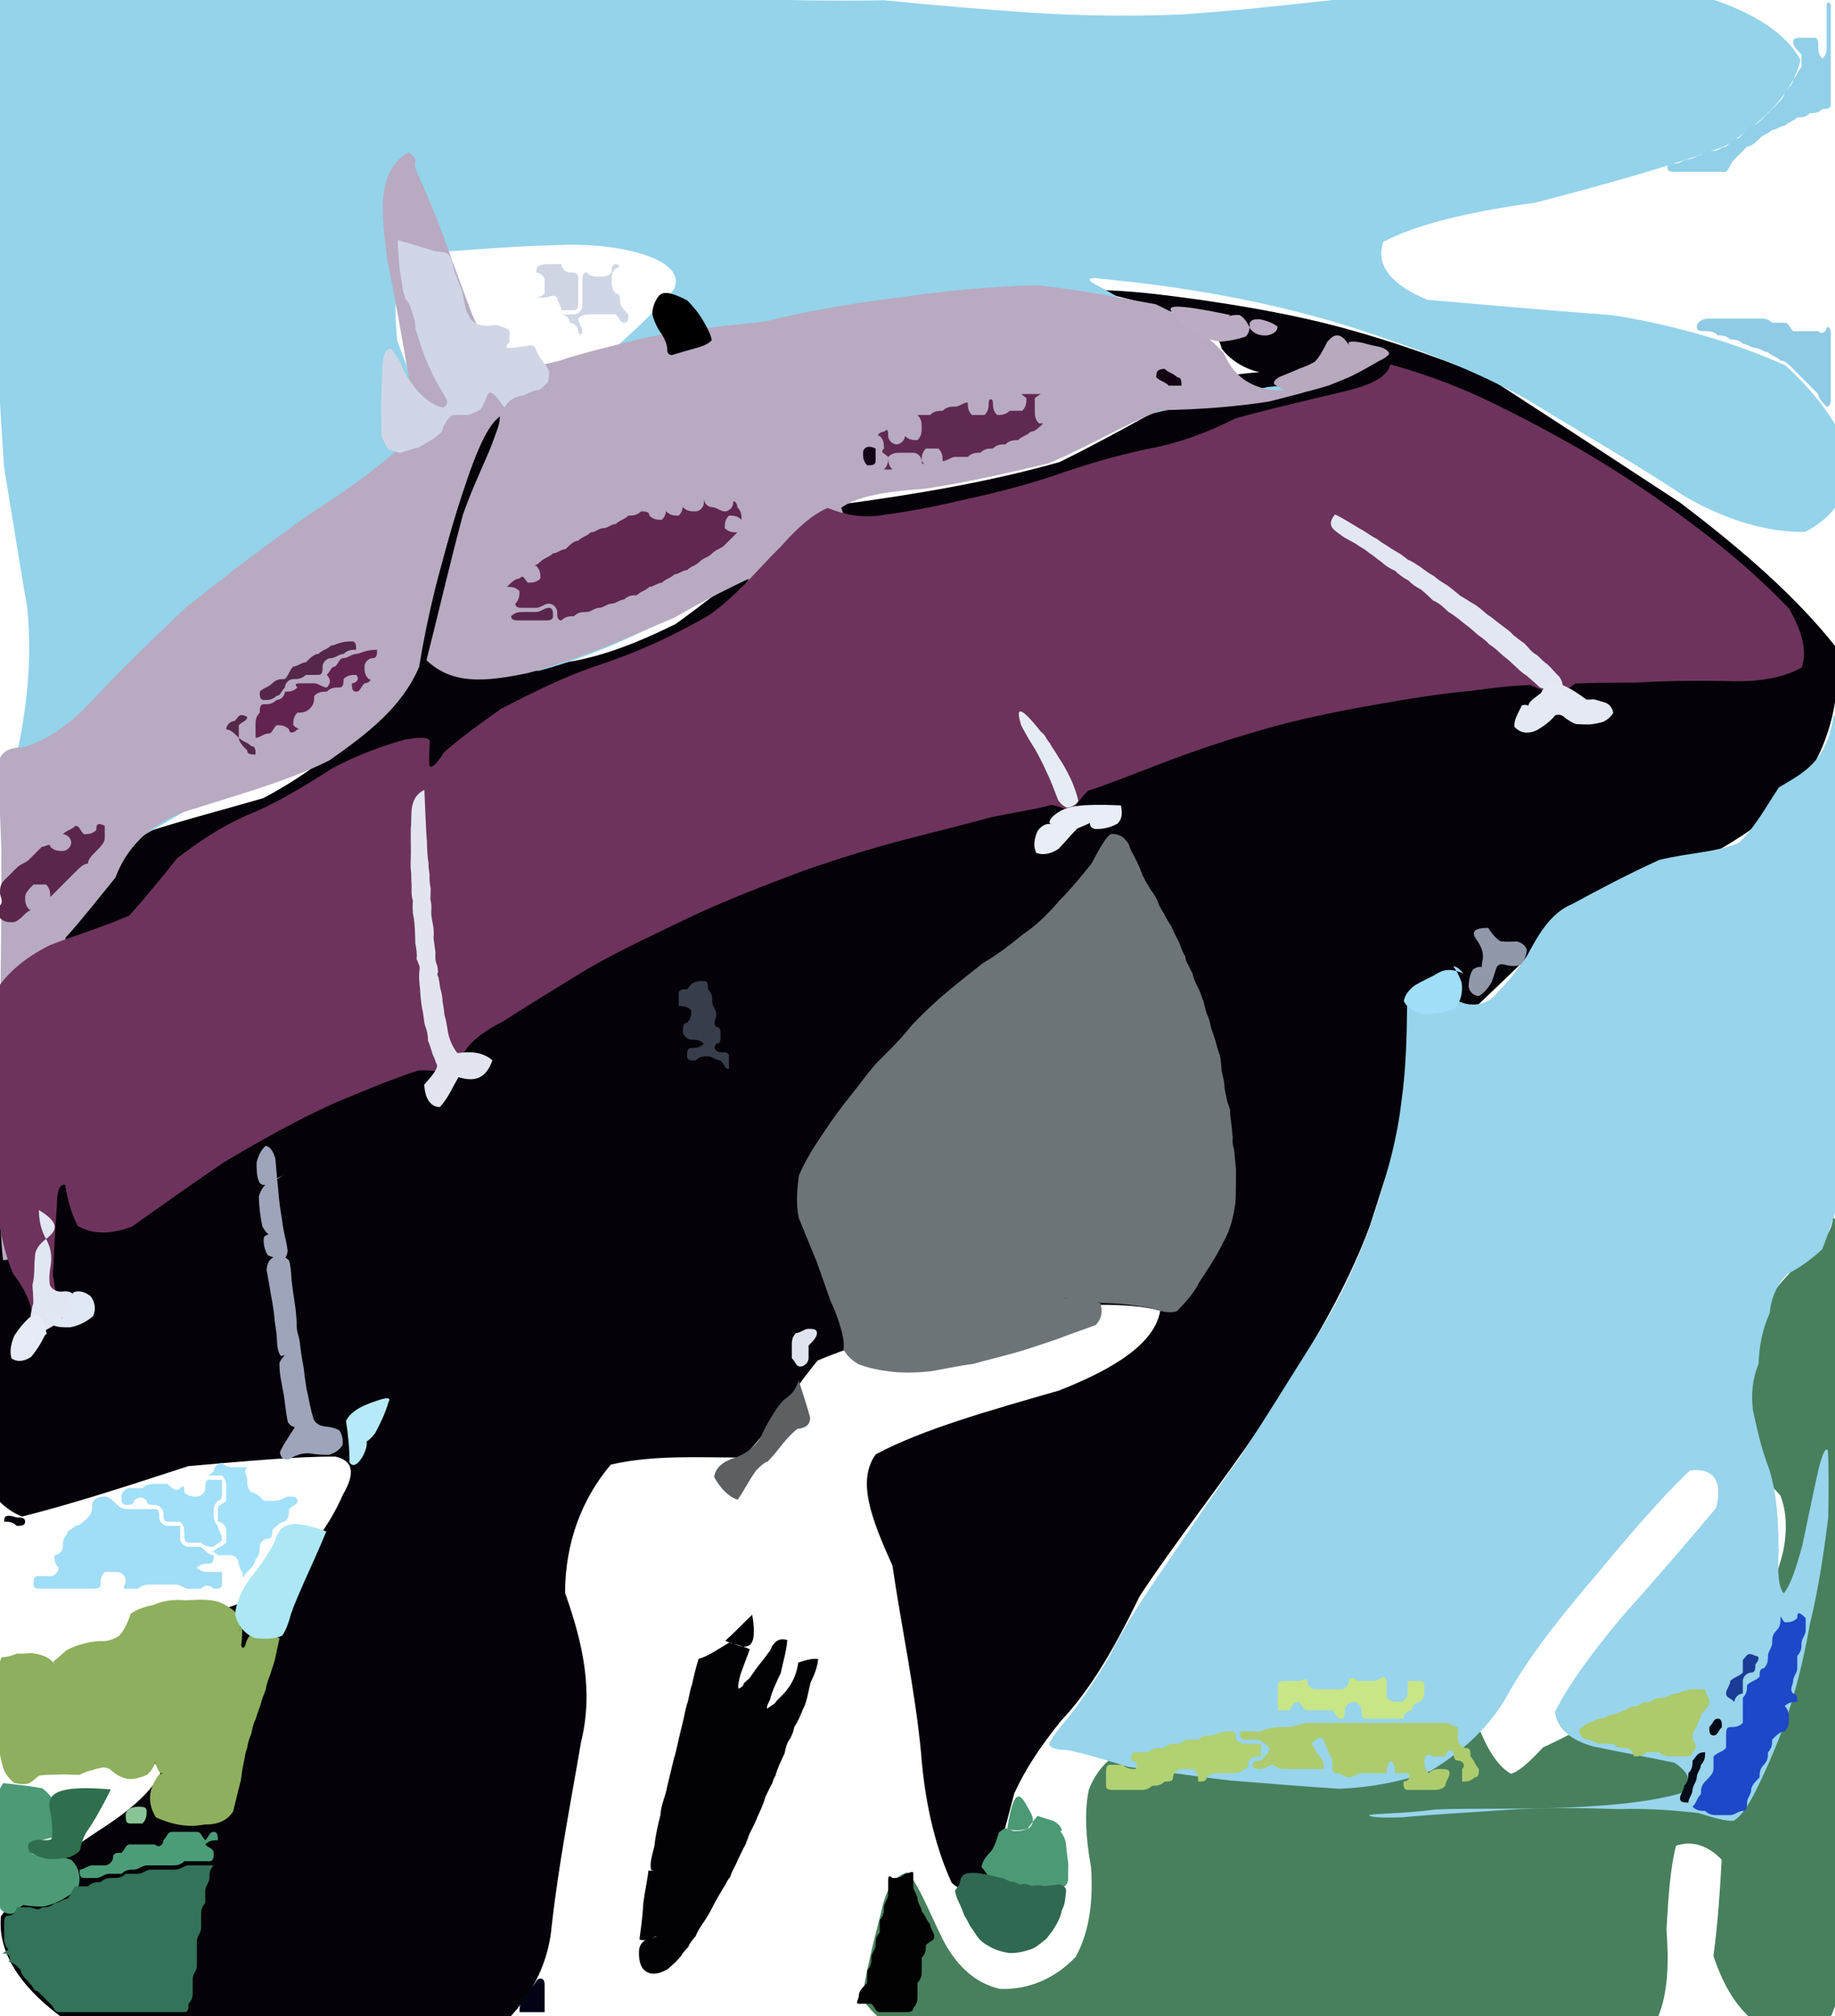 <?xml version="1.0" ?>
<svg xmlns="http://www.w3.org/2000/svg" version="1.1" width="438" height="481">
  <defs/>
  <g>
    <path d="M 260.515 69.179 C 269.658 69.19 278.117 70.399 286.734 71.559 C 295.703 72.879 305.4 74.463 316.027 77.05 C 327.909 79.988 340.916 84.305 355.289 90.093 C 369.511 99.286 385.031 109.404 401.025 119.907 C 415.918 131.195 428.83 142.451 438.208 154.352 C 439.696 167.372 436.305 179.313 428.06 189.771 C 417.916 199.176 405.737 206.078 392.903 210.761 C 381.831 216.694 371.942 222.583 363.644 229.274 C 356.46 236.459 348.235 243.469 340.96 252.123 C 336.094 263.612 331.872 277.148 327.03 292.296 C 320.823 309.058 311.59 323.552 301.505 339.285 C 291.161 354.628 280.699 367.556 271.99 380.838 C 265.725 393.829 259.908 403.494 253.263 410.492 C 248.398 416.529 244.755 421.988 242.098 427.82 C 240.385 434.316 238.692 441.078 236.515 447.184 C 233.662 451.285 230.363 452.14 227.155 449.134 C 223.79 441.845 220.826 431.435 219.835 418.03 C 218.418 403.189 215.146 388.06 213.021 373.498 C 207.853 362.038 204.546 353.23 209.026 346.942 C 220.389 340.891 236.153 336.502 252.753 331.725 C 266.694 326.252 275.664 320.21 276.947 312.651 C 269.616 310.647 257.162 311.066 241.223 312.328 C 224.196 315.043 208.207 319.105 195.167 324.55 C 188.042 333.141 183.301 341.97 177.186 347.695 C 167.073 347.735 155.969 347.009 145.788 349.395 C 138.956 357.489 134.913 367.84 134.876 379.986 C 138.988 391.634 141.769 403.152 138.678 415.624 C 136.267 429.861 133.343 444.578 131.676 459.555 C 130.477 473.026 121.897 483.343 110.397 490.182 C 95.91 494.481 79.4 496.271 61.769 495.481 C 44.123 492.395 27.758 487.425 14.153 480.811 C 4.291 473.359 -0.575 465.33 0.23 457.108 C 6.01 449.406 14.389 442.701 23.346 436.836 C 31.402 431.732 36.63 426.967 38.51 422.516 C 35.59 418.362 29.861 414.484 23.035 410.656 C 16.924 406.767 13.208 403.084 12.892 399.707 C 16.352 396.835 23.188 394.101 32.708 391.498 C 43.288 387.561 54.355 383.255 64.79 380.017 C 72.814 371.694 78.576 364.122 81.82 356.619 C 84.726 351.656 84.491 348.506 80.127 347.485 C 71.546 347.391 59.539 348.486 44.973 349.747 C 30.159 354.59 16.815 358.894 5.256 361.779 C -2.173 358.746 -6.53 350.473 -8.701 338.378 C -9.433 323.608 -9.1 306.995 -8.015 289.407 C -6.338 271.773 -3.904 254.582 -0.474 238.594 C 4.716 224.481 11.607 212.609 21.215 203.693 C 33.685 198.095 48.202 194.672 62.861 190.393 C 77.081 182.885 89.065 172.477 97.926 158.746 C 103.745 143.229 106.837 127.133 111.503 113.572 C 115.065 103.286 118.164 98.193 119.831 99.479 C 117.328 106.383 113.368 116.59 110.771 128.794 C 112.069 141.229 116.816 151.58 124.882 158.218 C 135.574 159.445 147.676 155.6 161.298 148.84 C 174.219 139.508 187.031 128.373 201.54 120.223 C 218.863 117.86 236.465 114.904 252.997 110.193 C 267.55 102.995 279.957 95.563 290.236 90.25 C 298.55 88.484 304.235 88.527 307.22 89.062 C 307.255 89.618 305.134 89.426 301.534 88.978 C 297.57 88.297 294.037 86.267 291.627 83.222 C 290.565 79.621 289.97 75.97 260.515 69.179" stroke-width="0.0" fill="rgb(4, 2, 8)" opacity="1" stroke="rgb(132, 37, 73)" stroke-opacity="0.695" stroke-linecap="round" stroke-linejoin="round"/>
    <path d="M 437.506 290.371 C 439.521 292.147 440.492 293.524 441.281 294.833 C 441.91 296.023 442.396 297.064 442.798 298.109 C 443.099 299.13 443.367 300.089 443.657 301.077 C 443.879 302.116 444.067 303.161 444.295 304.191 C 444.527 305.25 444.684 306.194 444.835 307.037 C 445.012 307.831 445.184 308.509 445.311 309.077 C 445.443 309.698 445.603 310.468 445.747 311.472 C 445.89 312.891 446.033 314.845 446.2 317.486 C 446.388 320.917 446.545 325.142 446.598 330.189 C 446.618 335.962 446.607 342.355 446.531 349.199 C 446.386 356.409 446.245 363.818 446.145 371.252 C 446.07 378.661 446.063 385.951 446.109 393.069 C 446.211 400.047 446.357 406.978 446.506 413.944 C 446.653 421.038 446.721 428.382 446.614 435.998 C 446.206 443.897 445.465 451.959 444.211 459.899 C 442.306 467.484 439.611 474.237 437.148 480.832 C 430.777 482.722 425.382 483.65 419.991 483.119 C 414.876 479.624 411.491 474.04 408.983 466.642 C 410.116 458.277 410.581 450.31 410.945 443.644 C 407.68 440.186 403.759 439.01 400.057 440.313 C 398.727 445.294 398.236 452.245 397.78 460.222 C 398.379 468.216 398.178 475.59 395.608 481.552 C 388.864 484.797 382.235 487.349 374.877 488.791 C 367.11 489.325 359.169 489.287 351.321 488.977 C 343.645 488.577 336.139 488.182 328.791 487.829 C 321.672 487.577 314.704 487.472 307.789 487.449 C 300.98 487.498 294.235 487.62 287.415 487.748 C 280.463 487.963 273.314 488.257 265.976 488.579 C 258.407 488.965 250.624 489.331 242.787 489.478 C 234.943 489.253 227.329 488.525 220.301 487.114 C 214.064 484.912 208.906 481.519 205.751 476.698 C 206.91 469.74 208.467 463.17 210.219 456.648 C 211.348 450.985 213.207 447.492 216.683 446.662 C 219.414 450.007 221.514 455.383 224.586 461.748 C 227.724 468.292 232.352 473.049 238.715 474.467 C 245.454 474.706 251.816 472.026 256.765 466.805 C 260.158 460.617 260.943 453.186 260.43 445.512 C 259.151 438.466 258.797 432.102 259.902 426.906 C 261.668 422.425 264.483 419.427 268.396 417.475 C 272.899 416.238 277.852 415.329 282.979 414.545 C 288.103 413.859 292.905 413.08 297.082 412.229 C 300.466 411.331 302.902 410.352 304.63 409.34 C 305.895 408.228 306.868 406.954 307.84 405.582 C 309.223 403.911 311.287 402.11 314.177 400.264 C 318.074 398.523 322.712 397.205 327.764 396.5 C 333.005 396.632 338.136 397.827 342.772 400.202 C 346.896 403.715 350.294 408.19 353.285 412.877 C 355.296 417.716 357.537 421.301 360.605 423.122 C 362.467 422.731 365.166 420.233 368.291 416.856 C 373.539 414.456 378.661 411.622 384.251 409.006 C 390.213 406.537 396.412 403.905 402.5 400.846 C 408.269 397.135 413.599 392.676 418.159 387.513 C 421.742 381.769 424.281 375.766 425.664 369.937 C 426.66 364.815 426.382 360.346 424.972 356.795 C 422.652 354.022 419.841 351.691 416.984 349.419 C 414.597 346.669 412.974 343.166 412.298 339.034 C 412.774 334.13 414.195 328.655 416.242 322.938 C 418.645 317.291 421.309 312.024 423.989 307.358 C 426.921 303.703 429.923 300.85 432.682 298.405 C 435.161 296.1 437.392 293.725 437.506 290.371" stroke-width="0.0" fill="rgb(72, 128, 93)" opacity="1" stroke="rgb(214, 245, 183)" stroke-opacity="0.808" stroke-linecap="round" stroke-linejoin="round"/>
    <path d="M 1.595 -0.5 C 2.484 -0.413 3.245 -0.328 3.914 -0.241 C 4.507 -0.16 4.881 -0.069 5.258 -0.01 C 5.842 0.006 6.804 0.005 8.575 -0.069 C 11.481 -0.012 15.767 -0.031 21.701 -0.149 C 29.466 -0.064 38.987 -0.092 50.144 -0.117 C 62.741 -0.18 76.475 -0.161 90.929 -0.087 C 105.72 -0.097 120.524 -0.021 135.041 -0.178 C 149.005 -0.073 162.353 -0.048 175.083 -0.253 C 187.309 0.001 199.25 0.297 211.06 0.061 C 222.85 1.255 234.635 2.214 246.384 3.053 C 258.225 3.798 270.162 3.938 282.202 3.45 C 294.672 2.591 307.465 1.17 320.825 -0.291 C 334.992 -1.307 349.671 -2.504 364.734 -3.279 C 379.934 -3.344 394.619 -2.425 407.962 -0.419 C 418.917 3.139 426.43 8.083 429.764 14.339 C 428.11 21.489 422.033 28.268 411.926 34.774 C 398.033 39.915 382.28 44.214 366.472 48.352 C 350.735 50.501 338.295 53.464 330.188 57.683 C 328.256 63.192 332.048 67.988 340.723 71.515 C 353.588 72.633 368.532 73.989 384.922 75.191 C 400.181 77.64 414.193 81.807 426.209 87.194 C 434.806 95.171 440.283 103.134 442.129 111.144 C 441.077 118.289 437.277 123.643 430.851 126.893 C 422.325 127.043 412.107 124.285 401.771 118.179 C 390.174 110.47 377.141 103.093 364.583 95.335 C 351.439 87.955 337.596 82.979 323.645 78.392 C 310.016 74.022 296.719 71.173 284.495 69.237 C 274.223 67.575 266.246 66.851 261.189 66.328 C 259.167 66.436 260.011 67.197 263.142 68.729 C 267.903 71.495 273.91 74.859 280.338 79.24 C 286.729 84.307 292.895 89.145 298.907 92.868 C 304.582 94.556 309.074 94.581 311.581 93.367 C 311.459 92.153 308.429 91.672 302.535 92.329 C 294.115 94.27 283.497 96.653 271.533 99.456 C 258.867 102.42 245.912 105.635 233.151 108.98 C 220.869 112.616 208.935 116.846 197.543 122.244 C 186.685 129.562 175.629 137.467 164.018 145.025 C 151.891 151.794 139.878 157.086 128.565 160.032 C 118.806 159.932 111.501 156.426 107.267 149.579 C 106.874 140.123 110.151 129.084 116.355 117.402 C 124.6 105.957 133.725 95.429 142.905 86.462 C 151.193 79.205 157.35 73.384 160.947 68.919 C 162.195 65.822 160.261 63.324 155.413 61.346 C 149.14 58.965 140.973 58.031 131.891 58.51 C 122.682 58.745 114.193 59.48 106.877 59.98 C 101.178 60.899 97.246 63.184 94.991 66.578 C 94.161 70.944 94.288 76.011 94.841 81.358 C 96.83 86.638 98.752 91.932 101.081 97.471 C 103.405 103.418 105.464 110.154 107.041 118.089 C 106.79 127.231 104.415 137.334 100.142 148.02 C 93.144 158.527 83.626 168.235 71.836 176.923 C 58.813 184.723 46.02 192.559 34.05 199.386 C 24.643 207.52 16.721 213.996 10.249 217.632 C 5.23 217.615 1.941 214.136 0.346 207.77 C 0.695 199.175 2.345 189.126 4.385 178.187 C 6.698 167.025 7.581 155.943 6.513 145.052 C 4.655 134.241 2.878 123.091 0.965 111.384 C 0.116 98.988 -0.626 85.889 -1.203 72.009 C -1.509 57.511 -1.688 42.493 -1.709 27.069 C -1.694 11.432 -1.643 -4.305 1.595 -0.5" stroke-width="0.0" fill="rgb(148, 211, 234)" opacity="1" stroke="rgb(152, 175, 137)" stroke-opacity="0.38" stroke-linecap="round" stroke-linejoin="round"/>
    <path d="M 265.313 198.953 C 266.292 198.905 267.107 199.165 267.887 199.618 C 268.641 200.288 269.377 200.976 269.63 202.029 C 270.01 203.055 270.618 204.024 271.098 205.006 C 271.578 205.992 272.004 206.832 272.304 207.713 C 272.569 208.56 272.993 209.285 273.376 210.071 C 273.774 210.819 274.18 211.474 274.719 212.314 C 275.223 213.008 275.706 213.646 276.228 214.795 C 276.62 215.919 277.153 216.896 277.742 217.836 C 278.348 218.889 278.881 219.985 279.569 220.936 C 280.189 222.411 280.853 223.676 281.493 224.922 C 281.954 226.201 282.322 227.28 282.936 228.14 C 282.998 228.968 283.185 229.615 283.623 230.143 C 283.901 230.673 284.17 231.416 284.619 232.165 C 284.819 233.155 285.246 234.181 285.791 235.303 C 286.437 236.372 286.735 237.608 287.236 238.767 C 287.543 239.93 287.758 241.054 288.08 241.946 C 288.537 242.759 288.85 243.96 289.008 244.98 C 289.385 246.055 289.753 247.144 290.113 248.268 C 290.455 249.486 290.737 250.651 291.212 251.925 C 291.459 253.215 291.512 254.37 291.598 255.496 C 291.796 256.493 292.077 257.318 292.225 258.396 C 292.246 259.461 292.406 260.441 292.662 261.441 C 292.829 262.541 293.23 263.641 293.624 264.808 C 293.567 266.084 293.849 267.289 293.953 268.463 C 294.111 269.468 294.07 270.39 294.255 271.264 C 294.146 272.158 294.185 273.13 294.567 274.146 C 294.694 275.509 294.824 277.117 295.028 279.017 C 294.983 281.372 295.055 283.987 294.885 286.893 C 294.44 290.086 293.771 293.28 291.944 296.416 C 290.326 299.74 288.314 302.813 286.349 305.74 C 284.815 308.771 282.851 310.736 280.974 312.758 C 279.187 313.434 276.976 312.818 274.343 311.966 C 271.253 311.459 267.819 310.932 264.201 310.873 C 260.639 310.702 257.328 310.075 254.497 309.695 C 252.327 309.661 251.003 309.495 250.622 309.479 C 251.25 309.515 252.806 309.571 255.057 309.762 C 257.719 310.102 260.303 310.5 262.604 310.831 C 263.271 312.778 263.035 314.4 261.61 316.06 C 258.852 317.123 255.728 318.111 252.399 319.433 C 248.966 320.567 245.482 321.816 242.029 322.769 C 238.772 323.706 235.491 324.451 232.265 325.367 C 228.686 325.825 225.328 326.629 221.861 327.161 C 218.429 327.491 215.128 327.553 212.065 327.133 C 209.269 326.769 206.8 326.188 204.795 325.38 C 203.165 324.362 201.976 323.216 201.357 321.873 C 201.499 320.214 201.212 318.677 200.732 316.998 C 200.18 314.997 199.401 312.779 198.268 310.425 C 197.278 307.741 196.142 304.244 194.858 300.783 C 193.403 297.328 192.051 293.937 190.666 290.56 C 189.964 287.105 190.231 283.738 190.708 280.409 C 191.98 277.415 193.63 274.591 195.497 271.833 C 197.362 268.966 199.397 266.014 201.676 263.074 C 203.971 260.272 206.393 256.909 209.003 253.821 C 211.884 250.858 214.824 248.159 217.646 244.551 C 220.416 241.671 223.177 239.017 226.149 236.554 C 228.891 234.253 231.873 231.943 234.61 229.75 C 237.96 227.818 241.025 225.476 244.023 222.996 C 247.337 220.802 250.153 218.022 252.819 214.895 C 255.704 211.998 258.141 208.988 260.533 206.02 C 262.337 202.598 264.157 199.246 265.313 198.953" stroke-width="0.0" fill="rgb(109, 116, 119)" opacity="1" stroke="rgb(93, 37, 234)" stroke-opacity="0.262" stroke-linecap="round" stroke-linejoin="round"/>
    <path d="M 437.653 170.615 C 439.713 172.028 441.088 173.574 442.169 175.321 C 443.027 177.534 443.768 180.548 444.634 184.534 C 445.489 189.743 446.237 196.216 446.864 203.758 C 447.243 212.227 447.283 221.53 446.939 231.341 C 446.256 241.322 445.285 251.148 444.07 260.611 C 442.682 269.353 441.221 277.257 439.594 284.105 C 437.894 289.796 436.411 294.396 434.94 298.013 C 432.404 300.395 429.635 302.383 426.608 303.941 C 424.263 306.293 422.755 309.474 422.416 313.248 C 420.625 317.224 419.874 321.278 419.761 325.326 C 418.248 329.011 417.971 332.596 418.403 336.355 C 419.319 340.491 420.277 345.277 422.334 350.581 C 424.197 356.65 424.501 363.153 424.546 369.523 C 424.277 374.944 424.449 378.605 425.749 380.107 C 427.276 378.394 428.679 374.254 430.204 368.665 C 431.579 362.216 432.851 355.857 434.082 350.427 C 435.036 346.705 435.763 345.155 436.291 346.02 C 436.523 349.304 436.509 354.762 436.395 361.917 C 435.376 370.125 434.109 378.834 432 387.47 C 430.515 396.019 428.471 403.997 426.006 411.131 C 423.658 417.496 421.215 422.962 418.993 427.4 C 417.199 430.926 415.572 433.277 413.818 434.356 C 411.833 434.469 409.001 433.625 405.352 432.502 C 400.18 431.924 393.905 431.351 386.418 431.563 C 377.94 431.3 368.72 431.138 359.323 431.774 C 350.207 432.424 341.853 432.839 334.868 433.519 C 329.737 433.69 326.894 433.526 326.753 432.973 C 329.466 432.523 334.946 432.685 342.762 431.646 C 352.53 431.289 363.479 431.668 374.727 431.171 C 385.427 430.674 394.33 429.765 401.129 427.799 C 404.182 425.561 403.415 422.965 399.694 420.513 C 393.59 419.249 386.825 417.982 380.293 416.62 C 374.976 415.131 371.723 412.518 371.149 408.389 C 374.153 402.344 379.522 394.819 386.925 385.951 C 395.3 376.569 403.319 367.29 409.612 359.72 C 411.329 353.348 408.953 350.034 403.386 350.798 C 396.988 356.8 389.382 365.562 381.14 375.555 C 372.555 385.604 364.772 395.296 359.455 405.015 C 354.966 412.776 348.146 418.404 341.554 422.41 C 334.842 424.973 327.625 426.36 319.743 426.72 C 311.321 426.189 302.522 425.461 293.597 424.735 C 284.876 423.741 276.706 422.43 269.416 421.527 C 263.215 419.641 258.316 418.157 254.584 417.445 C 251.958 417.514 250.727 416.887 250.391 416.118 C 250.976 414.783 252.404 412.625 254.805 409.98 C 257.738 406.19 261.091 401.437 264.643 395.48 C 268.227 388.186 272.885 381.109 278.15 373.459 C 283.816 365.221 289.473 356.592 295.654 348.044 C 301.632 339.097 307.425 329.55 313.048 320.701 C 318.694 312.044 323.394 302.543 327.023 292.508 C 330.378 282.566 333.346 272.838 334.466 263.084 C 335.72 254.267 335.761 246.744 335.88 239.232 C 340.863 237.686 345.474 237.904 349.873 239.46 C 353.293 240.144 355.999 238.806 357.615 236.528 C 359.794 234.456 361.989 231.559 364.409 228.147 C 366.863 223.66 369.844 217.823 375.353 215.623 C 381.946 212.031 388.871 208.397 396.078 205.13 C 403.297 203.386 409.843 203.323 415.089 201.024 C 418.876 197.388 421.483 192.558 424.604 187.838 C 430.488 184.293 436.031 181.875 437.653 170.615" stroke-width="0.0" fill="rgb(152, 212, 236)" opacity="1" stroke="rgb(168, 26, 175)" stroke-opacity="0.242" stroke-linecap="round" stroke-linejoin="round"/>
    <path d="M 97.599 36.316 C 98.434 37.099 98.936 37.578 99.167 38.093 C 99.177 38.592 99.005 39.027 99 39.572 C 99.211 40.425 99.772 41.807 100.796 43.92 C 102.162 47.059 103.936 51.295 105.939 56.561 C 108.015 62.64 110.465 68.918 112.754 75.167 C 115.214 80.641 117.937 84.726 120.841 87.236 C 124.097 88.084 128.043 87.317 133.035 86.21 C 138.999 84.185 146.173 82.522 154.211 80.528 C 162.986 78.777 172.418 77.755 182.331 76.752 C 192.539 74.24 203.168 72.353 214.141 71.029 C 225.269 69.391 236.416 68.342 247.341 68.047 C 257.707 69.068 267.188 71.034 275.874 72.584 C 282.409 75.551 287.844 79.733 292.104 84.215 C 294.347 89.681 298.364 92.178 303.282 93.016 C 307.67 93.272 311.314 92.726 313.254 92.885 C 312.203 93.439 308.732 94.301 303.04 95.76 C 295.576 96.963 286.816 97.684 277.154 97.853 C 268.216 101.322 259.431 106.74 250.234 110.556 C 240.522 112.843 230.569 115.131 220.594 116.616 C 211.477 117.229 204.502 118.397 200.793 121.138 C 202.636 126.905 207.592 134.368 214.663 142.903 C 222.302 151.933 229.189 160.923 234.294 169.388 C 236.777 177.049 235.971 183.814 231.864 189.654 C 224.726 194.552 215.11 198.858 203.642 203.009 C 190.942 207.481 177.669 212.434 164.469 217.971 C 151.912 223.667 140.364 228.751 130.176 232.387 C 121.501 233.939 114.478 233.123 109.036 230.056 C 105.351 225.171 103.416 218.838 103.356 211.555 C 105.388 203.788 109.512 195.91 115.517 188.121 C 123.164 180.605 132.01 173.451 141.571 166.638 C 151.264 160.108 160.522 153.976 168.624 148.194 C 174.754 143.31 178.236 139.754 178.704 138.082 C 175.769 139.439 169.44 142.478 160.897 147.367 C 149.4 152.339 137.796 157.409 126.08 160.539 C 115.636 162.73 107.958 163.33 101.794 157.503 C 104.545 146.741 107.147 135.307 110.52 122.703 C 114.421 111.738 119.272 103.711 119.325 99.345 C 115.773 101.906 112.79 110.077 109.161 121.525 C 105.178 134.3 101.971 147.065 100.048 159.091 C 95.94 168.659 87.949 174.838 78.637 181.391 C 69.495 185.965 58.377 189.142 47.45 192.593 C 37.396 195.274 30.724 200.893 27.547 209.367 C 23.243 214.637 19.365 219.619 15.697 223.645 C 14.636 228.363 14.38 233.669 14.52 240 C 14.475 247.495 13.958 256.094 12.824 265.529 C 11.14 275.219 9.025 284.462 6.749 292.345 C 4.625 298.148 2.801 300.975 0.714 300.566 C 0.254 296.439 -0.098 289.14 -0.409 279.141 C -0.407 267.119 -0.172 253.766 0.072 239.862 C 0.292 226.292 0.323 213.681 0.324 202.583 C 0.015 193.412 -0.421 186.426 -0.364 181.723 C 0.433 179.167 2.236 178.331 5.434 178.281 C 9.409 177.277 14.184 174.631 19.807 169.388 C 26.571 162.133 34.815 153.917 44.281 145.014 C 54.69 136.631 64.984 128.863 74.834 122.052 C 83.502 116.472 90.12 111.563 94.7 107.447 C 97.413 104.113 98.779 101.502 99.115 99.091 C 98.739 96.354 98.041 92.589 97.112 87.343 C 95.934 80.38 94.404 71.786 92.482 62.097 C 91.146 51.579 89.488 40.789 97.599 36.316" stroke-width="0.0" fill="rgb(184, 170, 193)" opacity="1" stroke="rgb(181, 250, 242)" stroke-opacity="0.017" stroke-linecap="round" stroke-linejoin="round"/>
    <path d="M 331.893 86.925 C 338.911 88.916 346.171 91.402 353.397 94.75 C 361.026 98.337 369.088 102.553 377.572 107.422 C 386.706 112.822 396.051 118.956 405.04 125.847 C 413.764 132.377 421.15 139.033 427 145.143 C 430.306 150.88 431.412 155.655 429.992 159.278 C 426.034 161.491 420.362 162.691 413.348 162.491 C 405.625 162.335 397.875 162.379 390.62 162.845 C 384.444 162.833 379.612 162.902 376.015 163.057 C 373.967 164.476 372.598 165.663 371.374 166.086 C 369.913 165.64 367.999 164.536 365.33 163.427 C 361.602 163.499 356.77 164.012 350.975 164.821 C 344.069 165.448 336.476 166.621 328.369 168.086 C 319.619 169.621 310.64 171.416 301.688 173.969 C 292.735 176.522 284.373 179.338 276.827 182.281 C 269.945 184.872 264.21 187.234 259.676 188.649 C 257.6 190.799 256.518 192.569 255.798 193.635 C 254.775 193.447 253.35 192.356 250.928 192.008 C 247.21 193.079 242.44 193.739 236.709 194.919 C 230.348 196.692 223.398 198.356 215.971 200.292 C 208.008 202.351 199.96 204.869 191.541 207.813 C 183.061 210.996 174.073 214.444 165.586 218.373 C 156.833 222.611 148.095 226.582 140.043 231.25 C 132.637 235.762 126.067 239.824 120.456 243.419 C 115.412 246.034 112.085 248.598 110.768 251.102 C 110.452 253.9 109.962 255.711 108.868 256.417 C 106.865 255.956 103.953 255.201 99.904 255.361 C 94.455 257.081 87.815 259.8 79.945 263.1 C 71.158 267.043 62.366 271.958 53.302 277.366 C 45.057 282.926 37.706 288.254 31.476 292.628 C 26.038 294.621 21.809 294.405 18.524 292.408 C 16.801 289.05 15.998 285.479 15.564 282.678 C 14.303 282.3 13.531 284.023 13.584 287.632 C 13.173 292.568 12.946 298.251 12.615 304.065 C 13.605 309.375 13.549 313.626 12.808 316.458 C 11.147 317.381 9.541 316.568 7.939 314.487 C 7.463 310.973 5.925 307.361 3.157 303.94 C 1.175 299.314 0.031 294.056 -0.821 287.74 C -1.584 280.489 -2.336 272.423 -3.113 263.725 C -3.576 254.844 -3.463 246.325 -2.349 238.626 C 0.691 232.674 5.8 228.529 11.892 225.477 C 18.324 222.986 24.959 221.01 30.896 218.383 C 34.655 214.085 38.561 209.514 42.202 204.812 C 47.103 201.029 52.502 197.304 59.034 194.442 C 66.089 191.621 72.841 187.425 79.391 183.231 C 85.656 179.934 91.722 177.792 96.551 176.456 C 99.985 175.882 101.874 175.738 102.603 176.676 C 102.525 178.548 102.332 180.745 102.505 182.77 C 103.216 183.311 104.452 181.941 105.972 179.479 C 109.582 176.289 114.225 172.85 119.636 169.064 C 126.512 165.556 134.457 161.409 143.369 158.512 C 152.769 155.372 161.443 151.33 169.467 146.61 C 176.496 141.55 181.244 135.343 186.352 130.411 C 190.319 125.928 193.913 122.727 197.566 121.178 C 201.504 122.776 205.928 123.727 211.015 122.816 C 216.984 122.047 223.769 120.713 231.214 118.951 C 239.233 117.226 247.043 115.118 254.662 112.405 C 262.051 109.91 269.323 107.969 276.306 106.612 C 282.958 105.153 289.024 102.771 294.865 99.815 C 301.631 97.925 308.517 96.337 315.665 94.6 C 323.032 92.872 330.647 91.5 331.893 86.925" stroke-width="0.0" fill="rgb(109, 51, 92)" opacity="1" stroke="rgb(0, 117, 184)" stroke-opacity="0.216" stroke-linecap="round" stroke-linejoin="round"/>
    <path d="M 57.667 386.59 C 57.919 388.879 57.817 390.884 57.568 392.426 C 57.813 393.284 58.065 393.343 58.545 392.552 C 58.818 390.974 59.971 389.298 61.73 388.271 C 63.773 388.942 65.42 389.739 66.71 390.938 C 66.321 392.525 66.019 393.94 65.735 395.417 C 65.419 396.802 64.914 398.059 64.534 399.376 C 64.055 400.597 63.62 401.794 63.404 403.13 C 62.973 404.293 62.482 405.385 62.198 406.65 C 61.812 407.823 61.341 408.99 61.003 410.163 C 60.438 411.235 60.211 412.488 59.939 413.71 C 59.496 414.722 59.171 415.731 59.032 416.818 C 58.802 417.654 58.479 418.341 58.469 419.093 C 58.317 419.676 58.209 420.25 58.104 420.829 C 57.88 421.736 57.738 423.014 57.478 424.716 C 56.97 426.783 56.349 429.202 55.669 432.065 C 54.365 434.273 51.942 435.319 48.803 435.249 C 45.114 435.961 41.394 435.431 37.202 433.546 C 34.579 429.218 36.172 425.966 37.744 423.547 C 39.904 422.472 41.239 421.839 41.797 421.504 C 41.898 421.843 41.448 422.224 40.605 422.32 C 39.877 422.723 39.046 423.079 38.252 422.996 C 37.748 422.302 37.35 421.481 37.078 420.599 C 36.955 420.233 36.85 420.237 36.967 420.78 C 36.628 421.627 35.978 422.607 35.154 423.369 C 33.767 423.951 32.384 424.392 31.046 424.405 C 29.737 424.362 28.676 423.787 27.752 423.268 C 27.063 422.751 26.512 422.295 26.125 421.983 C 25.708 421.74 25.212 421.638 24.557 421.633 C 23.861 421.752 23.076 421.916 22.175 422.235 C 21.134 422.454 20.112 422.817 18.983 423.395 C 17.743 423.399 16.505 423.356 15.255 423.298 C 14.024 423.309 12.908 423.388 11.938 423.391 C 10.976 423.371 10.146 423.497 9.349 423.569 C 8.547 424.158 7.79 424.978 6.871 425.465 C 5.697 425.676 4.504 425.651 3.359 425.279 C 2.318 424.459 1.327 423.328 0.803 421.874 C 0.335 420.283 -0.034 418.726 -0.204 417.239 C -0.209 416.016 -0.213 414.934 -0.205 413.969 C -0.107 413.176 -0.085 412.434 -0.019 411.62 C -0.001 410.756 -0.032 409.858 0.005 408.934 C -0.037 407.893 -0.043 406.784 -0.1 405.68 C -0.134 404.557 -0.235 403.334 -0.286 402.098 C -0.33 400.871 -0.342 399.662 -0.308 398.462 C -0.25 397.304 -0.107 396.261 0.409 395.332 C 1.876 395.318 2.988 394.893 4.098 394.453 C 5.311 394.56 6.435 394.389 7.6 394.347 C 8.746 394.541 9.786 394.726 10.743 395.146 C 11.584 395.574 12.255 396.036 12.741 396.591 C 13.013 397.11 13.092 397.522 13.025 397.661 C 13.001 397.524 12.98 397.122 12.737 396.366 C 13.749 395.577 14.68 394.746 15.849 393.685 C 17.275 392.911 18.751 392.375 20.333 392.014 C 21.866 391.647 23.334 391.418 24.799 391.507 C 26.151 391.39 27.395 390.914 28.405 390.245 C 29.461 389.139 30.322 387.542 31.181 385.004 C 32.573 383.943 34.336 383.322 36.585 382.889 C 38.936 381.83 41.524 381.494 44.324 381.764 C 47.116 381.624 49.882 381.391 52.29 382.166 C 54.642 383.176 56.378 384.34 57.568 386.336 C 57.252 389.066 56.764 391.61 57.667 386.59" stroke-width="0.0" fill="rgb(142, 175, 93)" opacity="1" stroke="rgb(101, 124, 65)" stroke-opacity="0.505" stroke-linecap="round" stroke-linejoin="round"/>
    <path d="M 179.552 385.195 C 177.039 387.571 175.272 389.523 173.128 391.394 C 174.903 392.362 176.696 392.278 178.961 393.446 C 178.074 395.777 177.437 397.61 176.749 399.402 C 176.343 401.006 176.135 402.119 176.202 402.776 C 176.698 402.784 177.449 402.255 177.561 401.532 C 178.142 401 178.684 400.585 179.019 400.189 C 179.27 399.825 179.605 399.315 180.222 398.444 C 181.092 397.187 182.435 395.731 183.85 393.665 C 184.78 391.376 186.131 390.69 187.922 391.245 C 187.688 394.084 186.921 396.386 186.357 399.11 C 185.239 401.478 184.209 403.624 183.807 405.423 C 183.264 406.589 182.921 407.141 183.123 407.609 C 183.59 407.234 184.216 406.818 184.883 406.392 C 185.353 405.752 185.829 405.247 186.303 404.808 C 186.879 404.292 187.574 403.521 188.384 402.364 C 189.389 400.882 190.215 398.99 190.534 396.625 C 192.184 396.068 193.849 395.555 195.283 395.773 C 195.123 397.61 194.442 399.422 193.468 401.389 C 192.893 403.71 192.585 406.094 191.67 407.711 C 191.01 409.351 190.407 410.782 189.612 411.931 C 189.305 413.418 188.799 414.525 188.091 415.518 C 187.675 416.345 187.441 417.401 187.249 418.371 C 186.815 419.18 186.422 420.13 185.979 421.088 C 185.559 422.075 185.258 422.943 185.072 423.644 C 184.814 424.046 184.709 424.29 184.647 424.437 C 184.613 424.603 184.476 424.889 184.322 425.439 C 183.843 426.16 183.387 427.306 182.712 428.623 C 182.255 430.257 181.579 431.738 180.904 433.176 C 180.35 434.574 179.765 435.799 179.15 436.941 C 178.526 438.124 178.277 439.593 177.53 440.787 C 176.827 442.195 176.203 443.442 175.69 444.66 C 175.204 445.657 174.595 446.632 174.307 447.724 C 173.737 448.367 173.432 449.01 173.168 449.556 C 172.943 449.947 172.629 450.351 172.301 450.97 C 171.807 451.81 171.159 452.868 170.462 454.164 C 169.746 455.719 168.941 457.045 168.106 458.324 C 167.341 459.453 166.546 460.543 166.01 461.982 C 165.301 462.731 164.591 463.545 164.304 464.425 C 163.797 465.008 163.063 465.716 162.482 466.696 C 161.753 467.639 160.695 468.607 159.412 469.712 C 157.982 470.554 156.257 471.212 154.752 470.582 C 153.012 469.943 152.463 467.984 152.513 465.571 C 152.586 463.363 154.145 462.449 155.946 462.267 C 157.005 461.716 157.171 461.874 156.492 461.921 C 155.415 462.55 154.138 463.106 152.635 462.708 C 152.92 460.293 153.378 457.477 153.531 454.17 C 153.909 451.112 154.549 448.504 154.772 446.25 C 156.557 446.205 158.229 446.417 159.628 446.748 C 160.647 446.904 160.949 447.182 160.498 447.446 C 159.281 446.978 157.545 446.542 155.453 446.115 C 154.992 444.692 155.618 442.691 156.212 440.356 C 156.466 437.751 157.048 435.364 157.636 433.007 C 157.79 430.39 158.835 428.626 159.229 426.288 C 159.772 424.123 160.276 421.837 160.861 419.512 C 161.541 417.404 161.928 414.948 162.509 412.756 C 163.1 410.639 163.415 408.606 163.891 406.809 C 164.499 405.243 164.583 403.348 165.174 401.897 C 165.543 400.2 165.937 398.333 166.75 395.736 C 169.085 395.109 171.576 393.266 174.186 391.786 C 177.837 393.272 181.09 394.454 179.552 385.195" stroke-width="0.0" fill="rgb(1, 1, 4)" opacity="1" stroke="rgb(8, 77, 31)" stroke-opacity="0.283" stroke-linecap="round" stroke-linejoin="round"/>
    <path d="M 318.679 122.716 C 321.866 124.305 323.721 125.711 325.295 126.511 C 326.485 127.204 327.455 128.017 328.457 128.438 C 329.345 129.115 330.241 129.71 331.145 130.235 C 331.974 130.849 332.867 131.311 333.743 131.858 C 334.549 132.263 335.244 132.935 336.05 133.523 C 337.129 133.928 338.055 134.629 339.053 135.253 C 340.081 136.065 341.17 136.809 342.277 137.438 C 343.238 138.287 344.344 138.993 345.512 139.669 C 346.563 140.503 347.665 141.357 348.599 142.156 C 349.823 142.828 350.924 143.619 352.113 144.267 C 353.134 144.936 354.035 145.804 354.981 146.576 C 356.26 147.367 357.19 148.269 358.401 149.149 C 359.53 149.971 360.508 150.68 361.212 151.485 C 362.098 152.211 362.944 152.871 363.908 153.536 C 364.661 154.272 365.177 155.084 366.157 155.845 C 367.388 156.475 367.961 157.57 369.317 158.434 C 370.374 159.397 371.217 160.527 372.168 161.396 C 372.811 162.333 373.101 163.192 372.949 163.958 C 372.474 164.536 371.798 164.848 370.892 164.915 C 369.876 164.784 368.776 164.398 367.557 164.011 C 366.496 162.974 365.371 162.009 364.285 161.099 C 362.973 160.321 362.029 159.209 361 158.303 C 360.08 157.359 359.011 156.69 358.148 155.864 C 357.339 155.046 356.442 154.347 355.492 153.725 C 354.801 152.949 353.894 152.209 352.864 151.538 C 351.889 150.652 350.844 149.731 349.628 148.85 C 348.43 147.881 347.234 146.848 345.729 145.986 C 344.618 144.958 343.698 143.925 342.054 143.248 C 341.165 142.385 340.256 141.528 339.268 140.684 C 337.973 140.01 336.959 139.324 336.18 138.48 C 334.902 137.831 333.849 136.996 332.952 136.136 C 331.82 135.667 330.912 135.044 330.177 134.45 C 329.537 133.848 328.916 133.499 328.456 133.123 C 328.03 132.729 327.406 132.304 326.778 131.881 C 326.129 131.332 325.443 130.849 324.654 130.439 C 323.743 129.743 322.485 129.095 320.826 128.186 C 318.986 126.751 316.122 125.675 318.679 122.716" stroke-width="0.0" fill="rgb(227, 231, 243)" opacity="1" stroke="rgb(250, 123, 136)" stroke-opacity="0.658" stroke-linecap="round" stroke-linejoin="round"/>
    <path d="M 101.292 188.431 C 101.573 194.384 101.646 197.709 101.893 200.559 C 101.945 202.813 102.046 204.598 102.287 205.924 C 102.217 207.188 102.607 208.215 102.52 209.186 C 102.484 210.143 102.639 211.07 102.798 211.944 C 102.779 212.832 102.795 213.686 102.721 214.555 C 102.941 215.327 103.024 216.18 102.95 217.115 C 102.859 218.01 103.051 219.06 103.26 220.145 C 103.511 221.306 103.618 222.554 103.479 223.742 C 103.627 224.988 103.826 226.167 103.953 227.261 C 103.849 228.361 103.893 229.371 104.314 230.188 C 104.48 230.823 104.517 231.426 104.575 231.918 C 104.269 232.305 104.42 232.711 104.679 233.225 C 104.817 233.961 104.959 234.813 105.071 235.709 C 105.402 236.695 105.611 237.811 105.635 238.914 C 105.843 239.997 106.003 241.083 106.085 242.143 C 106.476 243.204 106.633 244.494 106.845 245.714 C 107.072 247.323 107.689 249.277 109.157 251.212 C 112.163 250.868 115.008 250.792 117.543 252.943 C 115.909 257.481 113.235 258.094 109.442 256.97 C 108.004 259.363 106.968 262.008 104.973 264.096 C 102.636 264.074 101.414 261.811 101.263 258.738 C 103.156 256.619 104.242 255.273 104.364 254.196 C 103.915 253.247 103.75 252.396 103.242 251.455 C 102.958 250.446 102.628 249.354 102.137 248.2 C 102.168 246.915 101.878 245.639 101.383 244.427 C 101.124 243.188 101.083 241.791 100.728 240.408 C 100.48 239.014 100.344 237.44 100.269 235.92 C 100.07 234.487 99.998 233.237 100.055 232.183 C 100.134 231.343 100.231 230.788 100.117 230.482 C 99.907 230.018 99.781 229.516 99.429 228.743 C 99.597 227.613 99.39 226.386 99.136 225.048 C 99.103 223.734 99.059 222.417 98.992 221.113 C 98.915 219.984 98.773 218.871 98.561 217.868 C 98.465 216.875 98.479 215.911 98.552 214.943 C 98.319 214.05 98.195 213.157 98.231 212.351 C 98.258 211.612 98.254 210.903 98.197 210.243 C 98.159 209.672 98.166 209.007 98.157 208.294 C 97.991 207.414 97.985 206.211 98.046 204.688 C 98.139 202.846 97.997 200.462 98.047 197.733 C 98.416 194.522 97.39 190.315 101.292 188.431" stroke-width="0.0" fill="rgb(226, 229, 239)" opacity="1" stroke="rgb(238, 226, 165)" stroke-opacity="0.451" stroke-linecap="round" stroke-linejoin="round"/>
    <path d="M 94.958 57.197 C 95.631 57.495 96.321 57.754 97.147 57.894 C 98 58.187 99.099 58.469 100.227 58.815 C 101.42 59.204 102.649 59.572 103.713 59.887 C 104.802 60.023 105.778 60.12 106.595 60.353 C 107.193 60.806 107.643 61.403 107.875 62.12 C 107.997 62.893 108.193 63.682 108.416 64.395 C 108.603 65.097 108.828 65.766 109.12 66.465 C 109.398 67.189 109.707 68.017 110.179 68.984 C 110.492 69.982 110.569 71.142 110.905 72.291 C 111.044 73.455 111.382 74.555 111.984 75.5 C 112.379 76.348 113.074 76.96 113.901 77.304 C 114.929 77.665 116.078 77.871 117.566 77.561 C 118.826 77.417 119.796 77.883 120.913 78.394 C 121.517 78.615 121.713 79.064 121.644 79.615 C 121.615 80.346 121.603 81.1 121.584 81.779 C 120.876 82.186 120.824 82.714 121.044 83.032 C 121.721 82.95 122.503 83.062 123.47 82.853 C 124.561 82.722 125.674 82.52 126.705 82.356 C 127.518 82.415 127.874 83.002 128.123 83.888 C 128.569 84.691 129.013 85.456 129.523 86.225 C 130.191 87.005 130.804 87.752 131.081 88.675 C 131.048 89.61 131.009 90.398 130.769 91.124 C 130.289 91.695 129.601 92.348 128.78 93.045 C 127.496 93.035 126.293 93.698 125.078 94.317 C 123.737 94.379 122.605 94.961 121.644 95.634 C 120.958 96.321 120.497 96.927 120.317 97.377 C 120.401 97.584 120.374 97.498 120.299 97.161 C 119.887 96.631 119.447 95.859 118.791 95.067 C 118.21 94.297 117.6 93.785 117.07 93.605 C 116.685 93.726 116.275 94.193 116.027 94.991 C 115.727 95.818 115.317 96.67 114.689 97.726 C 113.786 98.264 112.957 98.539 111.635 99.041 C 110.354 98.935 109.154 98.952 107.865 99.057 C 107.101 99.636 106.592 100.322 106.257 101.096 C 105.808 101.739 105.541 102.365 105.469 102.968 C 104.943 103.479 104.349 103.996 103.53 104.604 C 102.507 105.209 101.341 105.948 99.846 106.762 C 98.31 107.134 96.845 107.582 95.524 108.076 C 94.304 107.702 93.358 107.472 92.586 107.068 C 92.001 106.252 91.569 105.162 91.005 103.799 C 91.075 102.035 91.052 100.224 90.957 98.329 C 90.985 96.4 90.933 94.658 91.106 92.976 C 91.133 91.451 91.161 90.116 91.267 88.9 C 91.282 87.715 91.283 86.632 91.459 85.773 C 91.594 84.948 91.879 84.135 92.282 83.607 C 92.633 83.247 93.062 83.121 93.572 83.365 C 94.098 84.176 94.799 85.24 95.701 86.627 C 96.124 88.261 97.034 89.904 98.317 91.432 C 99.319 92.997 100.491 94.26 101.883 95.298 C 103.239 96.41 104.554 96.97 105.777 97.236 C 106.599 96.787 107.126 95.941 106.398 94.952 C 105.753 93.712 104.693 92.02 103.646 90.15 C 102.834 88.258 101.796 86.313 101.125 84.309 C 100.38 82.3 99.751 80.354 99.198 78.505 C 99.169 76.807 98.709 75.226 98.185 73.982 C 97.883 72.869 97.466 71.996 96.812 71.39 C 96.626 70.645 96.394 69.931 96.132 69.249 C 96.088 68.385 95.957 67.482 95.743 66.554 C 95.557 65.457 95.404 64.3 95.288 63.071 C 95.256 61.753 94.959 60.533 94.958 57.197" stroke-width="0.0" fill="rgb(208, 214, 229)" opacity="1" stroke="rgb(106, 83, 228)" stroke-opacity="0.572" stroke-linecap="round" stroke-linejoin="round"/>
    <path d="M 240.42 436.252 C 241.997 436.807 243.728 436.694 245.262 436.244 C 246.181 435.081 246.877 434.061 247.64 433.187 C 248.866 433.56 250.133 434.011 251.495 434.399 C 252.626 435.061 253.304 435.779 253.464 436.637 C 252.773 437.089 252.082 437.245 251.672 437.274 C 251.71 437.21 252.173 437.086 253.064 436.849 C 253.764 437.629 254.282 438.664 254.449 439.956 C 254.603 441.511 254.771 443.075 254.984 444.512 C 254.98 445.796 254.94 446.947 254.952 447.916 C 255 448.73 254.769 449.43 254.195 449.935 C 252.998 450.345 251.782 450.67 250.293 451.047 C 248.796 451.339 247.354 451.552 245.922 451.721 C 244.575 451.735 243.414 451.577 242.212 451.32 C 241.13 450.967 240.097 450.495 239.121 449.988 C 238.229 449.449 237.4 448.891 236.553 448.267 C 235.862 447.562 235.324 446.625 234.266 445.358 C 234.522 443.714 235.671 442.575 236.731 441.433 C 237.535 440.192 237.979 438.576 238.437 437.117 C 239.111 436.689 239.531 436.291 239.906 436.086 C 240.409 436.178 240.794 436.357 241.281 436.538 C 241.73 436.784 242.249 436.907 242.808 436.779 C 243.523 436.803 244.46 436.634 245.484 436.163 C 246.514 435.549 247.042 434.122 245.87 432.152 C 244.012 428.799 242.235 424.577 240.42 436.252" stroke-width="0.0" fill="rgb(76, 153, 118)" opacity="1" stroke="rgb(171, 58, 125)" stroke-opacity="0.163" stroke-linecap="round" stroke-linejoin="round"/>
    <path d="M 238.281 447.836 C 239.493 447.922 240.22 448.386 241 448.848 C 241.92 448.849 242.667 449.07 243.55 449.627 C 244.421 449.206 245.299 449.552 246.253 449.885 C 247.238 449.686 248.282 449.772 249.33 449.931 C 250.496 449.797 251.619 449.685 252.72 449.538 C 253.708 449.64 254.393 450.13 254.485 451.025 C 254.27 452.515 254.305 454.164 253.478 455.643 C 253.139 457.327 252.508 458.521 251.892 459.533 C 251.509 460.193 251.164 460.735 250.878 461.023 C 250.633 461.354 250.275 461.847 249.756 462.52 C 248.691 463.256 247.699 464.39 246.127 464.992 C 244.359 465.565 242.47 466.034 240.686 465.879 C 238.801 465.545 237.199 465.022 235.765 464.1 C 234.458 463.41 233.633 462.525 233.058 461.67 C 232.548 460.855 232.096 460.155 231.577 459.507 C 231.171 458.775 230.824 457.895 230.212 457.028 C 229.781 455.943 229.377 454.778 228.817 453.697 C 228.352 452.739 228.099 451.817 227.949 451.029 C 228.332 450.412 228.989 449.804 229.178 448.869 C 229.418 447.572 229.578 445.512 238.281 447.836" stroke-width="0.0" fill="rgb(48, 105, 81)" opacity="1.0" stroke="rgb(246, 160, 202)" stroke-opacity="0.601" stroke-linecap="round" stroke-linejoin="round"/>
    <path d="M 378.684 166.892 C 379.269 166.885 379.696 166.897 380.389 166.824 C 381.215 166.995 382.012 167.287 383.221 167.634 C 384.318 168.082 384.909 169 385.057 170.079 C 384.481 171.023 383.598 171.813 382.439 172.272 C 381.263 172.556 380.156 172.786 379.154 172.827 C 378.221 172.833 377.31 172.779 376.304 172.736 C 375.361 172.543 374.652 171.96 373.758 171.402 C 373.076 170.727 372.356 170.262 371.206 170.641 C 370.26 171.868 368.67 173.183 366.562 174.326 C 364.612 175.131 362.854 174.877 361.493 173.391 C 361.273 171.776 362.418 170.051 363.286 168.249 C 364.462 167.883 365.378 168.514 365.656 169.236 C 365.674 169.494 365.413 169.381 364.847 168.571 C 364.618 167.514 366.163 166.639 367.784 165.345 C 369.139 162.872 370.644 160.942 378.684 166.892" stroke-width="0.0" fill="rgb(229, 233, 243)" opacity="1" stroke="rgb(220, 77, 154)" stroke-opacity="0.158" stroke-linecap="round" stroke-linejoin="round"/>
    <path d="M 61.254 277.284 C 61.689 275.502 62.491 274.066 63.457 273.333 C 64.389 273.503 65.259 274.61 65.74 276.481 C 65.939 278.775 66.108 281.109 66.352 283.234 C 66.497 284.954 66.612 286.276 66.746 287.206 C 66.821 287.825 66.877 288.299 66.969 288.735 C 67.038 289.205 67.117 289.79 67.258 290.553 C 67.412 291.592 67.536 292.811 67.844 294.198 C 68.195 295.646 68.497 297.084 68.662 298.379 C 68.556 299.376 68.25 299.9 68.087 300.084 C 68.221 300.07 68.616 300.223 69.045 300.792 C 69.333 301.843 69.489 303.344 69.584 305.176 C 69.78 307.151 70.069 309.073 70.343 310.817 C 70.584 312.35 70.708 313.622 70.756 314.618 C 70.838 315.391 70.863 315.956 70.829 316.388 C 70.825 316.866 70.906 317.516 71.127 318.261 C 71.409 319.165 71.58 320.218 71.699 321.361 C 71.847 322.56 72.019 323.844 72.258 325.046 C 72.492 326.157 72.624 327.282 72.721 328.347 C 72.869 329.329 73.006 330.362 73.184 331.436 C 73.478 332.568 73.725 333.779 73.952 335.026 C 74.214 336.272 74.525 337.523 74.895 338.652 C 75.391 339.548 76.206 340.074 77.348 340.258 C 78.618 340.368 79.886 340.594 80.978 341.205 C 81.693 342.184 81.909 343.426 81.764 344.711 C 81.11 345.811 80.047 346.594 78.623 347.02 C 76.988 347.106 75.318 346.93 73.576 346.673 C 71.992 346.649 70.46 347.213 68.979 348.11 C 67.726 348.377 66.99 347.765 66.822 346.407 C 67.51 344.818 68.583 343.274 69.494 341.826 C 70.172 340.806 70.47 340.389 70.334 340.399 C 69.816 340.372 69.215 340.028 68.726 339.263 C 68.434 338.131 68.279 336.767 68.072 335.265 C 67.92 333.693 67.621 332.03 67.273 330.286 C 66.92 328.522 66.635 326.752 66.72 325.045 C 67.417 323.67 68.445 322.738 69.399 322.203 C 69.911 321.959 69.961 322.077 69.518 322.449 C 68.746 322.993 67.85 323.464 67.02 323.456 C 66.466 322.76 66.185 321.501 66.113 320.015 C 66.107 318.461 65.819 316.855 65.58 315.205 C 65.415 313.446 65.196 311.527 64.775 309.454 C 64.423 307.223 63.987 304.987 63.639 302.975 C 63.727 301.363 64.325 300.305 65.491 299.835 C 66.699 299.78 67.437 299.925 67.452 300.112 C 66.594 300.237 65.239 300.105 63.897 299.414 C 63.073 298.028 62.783 296.427 63.016 295.091 C 63.629 294.419 64.245 294.424 64.531 294.704 C 64.19 294.649 63.398 293.982 62.615 292.552 C 62.161 290.313 61.802 287.781 61.789 285.406 C 62.298 283.499 63.432 282.258 64.938 281.529 C 66.321 280.975 67.316 280.554 67.807 280.374 C 67.691 280.395 66.88 280.864 65.337 281.678 C 63.298 282.928 61.101 284.279 61.254 277.284" stroke-width="0.0" fill="rgb(158, 164, 185)" opacity="1" stroke="rgb(34, 141, 36)" stroke-opacity="0.379" stroke-linecap="round" stroke-linejoin="round"/>
    <path d="M 267.556 192.139 C 267.928 193.951 267.891 195.25 266.775 196.467 C 265.045 197.436 263.069 197.871 261.301 197.75 C 260.245 197.504 259.981 196.665 260.196 195.882 C 260.492 195.593 260.637 195.784 260.413 196.155 C 259.694 196.605 258.543 197.051 257.115 197.661 C 255.816 198.982 254.393 200.668 252.752 202.429 C 250.934 203.71 249.025 204.063 247.392 203.485 C 246.567 202.097 246.823 200.13 247.674 198.19 C 248.852 196.653 250.217 196.17 251.69 196.793 C 252.979 197.653 253.622 198.167 253.438 198.129 C 252.555 197.66 251.364 197.04 250.45 196.225 C 250.57 195.255 251.625 194.319 253.276 193.356 C 255.296 192.457 257.459 191.689 267.556 192.139" stroke-width="0.0" fill="rgb(232, 237, 246)" opacity="1" stroke="rgb(27, 184, 54)" stroke-opacity="0.152" stroke-linecap="round" stroke-linejoin="round"/>
    <path d="M 322.878 83.878 C 322.232 83.072 321.837 82.264 321.923 81.639 C 322.65 81.377 323.823 81.482 325.312 81.799 C 326.819 82.259 328.238 82.536 329.551 82.807 C 330.607 83.174 331.368 83.658 331.619 84.346 C 331.235 85.02 330.303 85.6 329.217 86.078 C 328.224 86.675 327.258 87.209 326.225 87.79 C 325.135 88.425 323.836 89.086 322.292 89.861 C 320.637 90.555 318.916 91.267 317.201 91.947 C 315.498 92.461 313.903 92.922 312.448 93.298 C 310.981 93.543 309.433 93.56 307.858 93.431 C 306.229 92.973 304.822 92.247 304.056 91.519 C 304.044 90.78 304.838 90.081 306.126 89.622 C 307.573 89.054 308.964 88.444 310.213 87.911 C 311.424 87.47 312.648 86.99 313.862 86.283 C 314.925 85.152 315.834 83.538 316.754 81.631 C 318.191 79.909 320.026 78.27 322.878 83.878" stroke-width="0.0" fill="rgb(183, 169, 190)" opacity="1" stroke="rgb(82, 138, 30)" stroke-opacity="0.866" stroke-linecap="round" stroke-linejoin="round"/>
    <path d="M 0.757 425.371 C 4.138 425.737 7.345 426.07 10.08 426.609 C 11.937 427.924 13.05 429.676 13.675 431.629 C 13.958 433.468 13.991 435.145 13.816 436.421 C 13.462 437.343 12.914 437.929 12.15 438.416 C 11.33 438.647 10.472 438.869 9.661 438.994 C 8.876 439.197 8.14 439.332 7.531 439.612 C 7.112 439.902 6.887 440.392 6.9 440.884 C 7.064 441.442 7.381 441.987 7.821 442.324 C 8.453 442.566 9.398 442.576 10.72 442.57 C 12.478 442.544 14.685 442.813 17.009 443.679 C 18.771 445.338 19.427 447.651 18.676 450.242 C 16.517 452.49 13.575 454.058 10.578 454.796 C 8.132 454.886 6.485 454.595 5.565 454.467 C 4.909 454.763 4.189 455.587 3.269 456.414 C 2.09 456.743 1.003 456.423 0.152 455.456 C -0.375 453.988 -0.653 452.335 -0.73 450.716 C -0.71 449.195 -0.706 447.837 -0.679 446.674 C -0.608 445.75 -0.611 444.97 -0.601 444.345 C -0.541 443.779 -0.518 443.195 -0.498 442.581 C -0.463 441.854 -0.482 440.934 -0.616 439.867 C -0.903 438.561 -1.33 437.042 -1.87 435.418 C -2.477 433.706 -3.167 431.945 0.757 425.371" stroke-width="0.0" fill="rgb(76, 155, 118)" opacity="1" stroke="rgb(252, 144, 148)" stroke-opacity="0.702" stroke-linecap="round" stroke-linejoin="round"/>
    <path d="M 190.622 329.238 C 191.637 332.391 192.628 335.478 193.363 338.114 C 193.4 339.925 192.246 340.678 190.352 340.856 C 188.632 342.172 187.025 344.097 185.588 345.976 C 184.418 347.436 183.582 348.364 183.101 348.725 C 182.674 348.819 181.852 349.337 180.51 350.748 C 178.807 353.083 177.472 355.832 176.078 357.744 C 174.091 357.202 171.947 355.114 170.462 352.334 C 170.798 349.918 172.88 348.459 175.936 347.582 C 178.719 346.405 180.494 344.656 181.493 342.994 C 182.068 341.731 182.616 340.799 183.002 339.945 C 183.458 339.104 184.002 338.25 184.572 337.299 C 185.257 336.203 185.981 335.079 187.038 333.996 C 188.327 333.013 189.817 332.134 190.622 329.238" stroke-width="0.0" fill="rgb(92, 96, 99)" opacity="1.0" stroke="rgb(252, 13, 90)" stroke-opacity="0.037" stroke-linecap="round" stroke-linejoin="round"/>
    <path d="M 164.049 71.673 C 164.854 72.468 165.553 73.319 166.158 74.036 C 166.623 74.612 166.95 75.128 167.242 75.561 C 167.599 76.063 167.966 76.752 168.484 77.641 C 169.068 78.755 169.693 79.988 169.894 81.141 C 169.171 82.014 167.69 82.658 165.762 83.133 C 163.708 83.692 161.848 84.253 160.42 84.702 C 159.527 84.704 159.216 84.126 159.263 83.079 C 159.124 81.784 158.473 80.431 157.516 79.103 C 156.596 77.678 155.992 76.219 155.688 74.795 C 155.758 73.452 156.153 72.248 156.888 71.089 C 157.692 69.945 158.604 68.836 164.049 71.673" stroke-width="0.0" fill="rgb(0, 0, 1)" opacity="1" stroke="rgb(61, 84, 243)" stroke-opacity="0.2" stroke-linecap="round" stroke-linejoin="round"/>
    <path d="M 92.71 334.53 C 91.938 337.284 90.67 339.728 89.578 341.825 C 88.453 343.357 87.323 344.187 86.585 344.26 C 86.393 343.995 86.784 343.764 87.393 343.736 C 87.749 344.231 87.517 345.585 86.579 347.444 C 85.431 349.358 84.245 350.123 83.426 348.863 C 83.452 345.815 83.085 342.142 82.591 338.95 C 83.639 336.886 85.807 335.668 88.582 334.619 C 91.235 333.669 93.699 332.852 92.71 334.53" stroke-width="0.0" fill="rgb(183, 234, 248)" opacity="1" stroke="rgb(67, 92, 245)" stroke-opacity="0.943" stroke-linecap="round" stroke-linejoin="round"/>
    <path d="M 77.894 365.322 C 76.175 369.471 74.385 373.456 72.733 377.075 C 71.374 380.163 70.217 382.794 69.447 385.032 C 68.927 387.02 68.332 388.78 67.353 390.194 C 65.715 390.944 63.38 391.094 60.756 390.757 C 58.403 389.732 56.773 387.79 56.103 385.179 C 56.357 382.289 57.663 379.404 59.695 376.512 C 62.025 373.677 64.112 370.74 65.558 367.728 C 66.69 364.671 67.645 361.536 77.894 365.322" stroke-width="0.0" fill="rgb(173, 231, 245)" opacity="1" stroke="rgb(136, 30, 140)" stroke-opacity="0.724" stroke-linecap="round" stroke-linejoin="round"/>
    <path d="M 355.215 221.342 C 356.132 222.77 357.041 223.89 358.195 224.54 C 359.505 224.725 360.806 224.631 362.037 224.579 C 363.162 224.821 364.032 225.503 364.436 226.533 C 364.384 227.738 363.902 229.066 363.025 230.142 C 361.75 230.61 360.431 230.484 359.281 230.148 C 358.329 229.873 357.729 230.051 357.305 230.623 C 356.889 231.574 356.609 232.804 356.07 234.213 C 355.269 235.642 354.312 236.822 353.069 237.584 C 351.87 237.598 350.953 236.878 350.556 235.528 C 350.535 233.919 350.852 232.414 351.605 231.236 C 352.586 230.603 353.382 230.554 353.728 230.713 C 353.678 230.638 353.638 230.072 353.87 229.035 C 354.171 227.765 353.831 226.392 352.914 224.869 C 351.707 223.185 350.403 221.385 355.215 221.342" stroke-width="0.0" fill="rgb(144, 152, 170)" opacity="1" stroke="rgb(147, 126, 182)" stroke-opacity="0.474" stroke-linecap="round" stroke-linejoin="round"/>
    <path d="M 293.717 75.166 C 293.397 75.383 293.116 75.559 292.888 75.708 C 292.727 75.811 292.803 75.726 293.143 75.514 C 293.783 75.257 294.761 75.038 295.901 75.159 C 296.954 75.781 297.771 76.922 298.415 78.437 C 299.389 79.71 300.79 80.112 302.459 80.015 C 304.048 79.693 304.97 78.944 304.941 77.92 C 303.938 77.104 302.396 76.51 300.726 76.16 C 299.312 76.074 298.481 76.385 298.254 77.157 C 298.358 78.338 298.193 79.48 297.315 80.306 C 295.628 80.876 293.578 81.339 291.35 81.493 C 289.092 81.201 286.942 80.527 284.998 79.476 C 283.258 78.12 281.635 76.59 280.148 74.968 C 278.791 73.369 277.466 71.743 293.717 75.166" stroke-width="0.0" fill="rgb(187, 171, 195)" opacity="1" stroke="rgb(137, 48, 233)" stroke-opacity="0.791" stroke-linecap="round" stroke-linejoin="round"/>
    <path d="M 9.28 288.662 C 9.296 291.353 9.893 293.723 11.1 295.747 C 12.136 297.701 12.413 299.713 12.128 301.692 C 11.773 303.612 11.679 305.274 11.919 306.585 C 12.414 307.538 13.246 308.059 14.478 308.138 C 15.754 307.983 16.797 308.018 17.372 308.679 C 17.266 310.009 16.572 311.799 15.38 313.763 C 13.763 315.589 11.855 316.957 9.977 317.759 C 8.453 317.82 7.492 317.202 7.103 316.072 C 7.184 314.491 7.389 312.66 7.954 310.907 C 7.953 309.28 7.861 308.001 7.768 307.102 C 7.736 306.517 7.793 306.131 7.919 305.823 C 8.02 305.328 8.11 304.444 8.181 303.257 C 8.191 301.894 8.257 300.4 8.429 298.867 C 8.875 297.481 9.84 296.338 11.37 295.264 C 13.052 293.779 14.905 292.063 9.28 288.662" stroke-width="0.0" fill="rgb(225, 231, 242)" opacity="1" stroke="rgb(5, 42, 86)" stroke-opacity="0.488" stroke-linecap="round" stroke-linejoin="round"/>
    <path d="M 349.315 232.232 C 348.35 231.032 347.408 230.454 346.902 230.528 C 347.335 231.129 348.241 232.453 348.897 234.47 C 349.185 236.825 348.7 238.974 347.178 240.592 C 344.866 241.616 342.188 242.063 339.536 241.943 C 337.274 241.295 335.751 240.206 335.086 238.828 C 335.3 237.414 336.278 236.172 337.617 235.113 C 339.144 234.223 340.662 233.462 342.218 232.716 C 343.844 231.738 345.39 230.567 349.315 232.232" stroke-width="0.0" fill="rgb(160, 222, 249)" opacity="1" stroke="rgb(202, 53, 228)" stroke-opacity="0.731" stroke-linecap="round" stroke-linejoin="round"/>
    <path d="M 14.754 314.521 C 15.644 312.057 16.527 309.888 17.558 308.281 C 18.834 307.77 20.3 308.141 21.685 309.27 C 22.724 310.738 22.907 312.35 22.258 313.927 C 20.746 315.29 18.812 316.236 16.79 316.628 C 14.981 316.69 13.521 316.558 12.505 316.094 C 11.831 315.395 11.366 314.527 11.015 313.574 C 10.702 312.531 10.347 311.393 14.754 314.521" stroke-width="0.0" fill="rgb(223, 232, 244)" opacity="1" stroke="rgb(61, 31, 165)" stroke-opacity="0.955" stroke-linecap="round" stroke-linejoin="round"/>
    <path d="M 11.167 318.257 C 11.045 318.182 10.791 318.35 10.459 319.021 C 9.864 320.3 8.841 321.994 7.436 323.686 C 5.759 324.797 4.084 324.984 2.746 324.054 C 2.251 322.444 2.611 320.543 3.426 318.617 C 4.535 316.876 5.78 315.446 6.983 314.325 C 8.41 313.42 9.909 312.502 11.167 318.257" stroke-width="0.0" fill="rgb(231, 235, 248)" opacity="1" stroke="rgb(90, 229, 47)" stroke-opacity="0.432" stroke-linecap="round" stroke-linejoin="round"/>
    <path d="M 248.544 174.661 C 249.208 175.068 249.487 175.667 249.769 176.154 C 250.032 176.585 250.318 176.955 250.645 177.38 C 250.905 177.925 251.31 178.562 251.817 179.256 C 252.29 180.056 252.873 181.005 253.609 182.104 C 254.369 183.388 255.132 184.851 255.871 186.449 C 256.548 188.122 257.148 189.71 257.377 191.118 C 256.724 192.099 255.738 192.572 254.635 192.664 C 253.675 192.239 252.988 191.568 252.543 190.787 C 252.221 190.03 251.946 189.261 251.652 188.504 C 251.372 187.756 251.056 186.959 250.682 186.082 C 250.236 185.062 249.66 183.849 249.076 182.579 C 248.47 181.323 247.805 180.021 247.011 178.654 C 246.062 177.178 244.958 175.341 243.749 173.028 C 242.85 170.033 242.201 166.674 248.544 174.661" stroke-width="0.0" fill="rgb(230, 236, 243)" opacity="1" stroke="rgb(242, 32, 67)" stroke-opacity="0.877" stroke-linecap="round" stroke-linejoin="round"/>
    <path d="M 26.472 426.873 C 24.363 431.056 22.429 434.583 20.512 437.243 C 19.496 439.151 19.251 440.501 19.119 441.35 C 18.728 441.956 17.976 442.423 16.712 443.004 C 15.088 443.381 13.261 443.594 11.332 443.456 C 9.586 443.122 8.208 442.512 7.126 441.826 C 6.639 441.066 6.538 440.287 6.945 439.653 C 7.601 439.103 8.556 438.893 9.609 438.862 C 10.636 439.06 11.567 439.056 12.261 438.727 C 12.568 437.631 12.566 435.689 12.117 432.824 C 11.325 429.308 10.446 425.475 26.472 426.873" stroke-width="0.0" fill="rgb(47, 111, 77)" opacity="1" stroke="rgb(99, 36, 251)" stroke-opacity="0.878" stroke-linecap="round" stroke-linejoin="round"/>
    <path d="M 45.0 445.0 C 46.0 445.0 47.0 445.0 48.0 445.0 C 49.0 445.0 50.0 445.0 51.0 445.0 C 50.0 446.0 50.0 447.0 50.0 448.0 C 50.0 449.0 49.0 450.0 49.0 451.0 C 49.0 452.0 49.0 453.0 49.0 454.0 C 48.0 455.0 48.0 456.0 48.0 457.0 C 48.0 458.0 48.0 459.0 48.0 460.0 C 48.0 461.0 47.0 462.0 47.0 463.0 C 47.0 464.0 47.0 465.0 47.0 466.0 C 47.0 467.0 47.0 468.0 47.0 469.0 C 47.0 470.0 46.0 471.0 46.0 472.0 C 46.0 473.0 46.0 474.0 46.0 475.0 C 46.0 476.0 46.0 477.0 45.0 478.0 C 45.0 479.0 45.0 480.0 44.0 480.0 C 43.0 480.0 42.0 480.0 41.0 480.0 C 40.0 480.0 39.0 480.0 38.0 480.0 C 37.0 480.0 36.0 480.0 35.0 480.0 C 34.0 480.0 33.0 480.0 32.0 480.0 C 31.0 480.0 30.0 480.0 29.0 480.0 C 28.0 480.0 27.0 480.0 26.0 480.0 C 25.0 480.0 24.0 480.0 23.0 480.0 C 22.0 480.0 21.0 480.0 20.0 480.0 C 19.0 480.0 18.0 480.0 17.0 480.0 C 16.0 480.0 15.0 480.0 14.0 480.0 C 13.0 480.0 13.0 479.0 12.0 478.0 C 11.0 477.0 10.0 476.0 9.0 475.0 C 8.0 475.0 8.0 474.0 7.0 473.0 C 6.0 472.0 5.0 471.0 5.0 470.0 C 4.0 469.0 3.0 468.0 2.0 468.0 C 3.0 467.0 2.0 466.0 1.0 466.0 C 0.0 466.0 1.0 466.0 2.0 465.0 C 1.0 464.0 1.0 463.0 1.0 462.0 C 1.0 461.0 1.0 460.0 1.0 459.0 C 1.0 458.0 1.0 457.0 2.0 457.0 C 3.0 457.0 4.0 456.0 4.0 455.0 C 5.0 455.0 6.0 455.0 7.0 455.0 C 8.0 455.0 9.0 456.0 10.0 455.0 C 11.0 455.0 12.0 455.0 13.0 454.0 C 14.0 454.0 15.0 453.0 16.0 453.0 C 17.0 452.0 17.0 451.0 18.0 450.0 C 19.0 450.0 20.0 450.0 21.0 450.0 C 22.0 449.0 23.0 449.0 24.0 449.0 C 25.0 448.0 26.0 448.0 27.0 448.0 C 28.0 448.0 29.0 448.0 30.0 447.0 C 31.0 447.0 32.0 447.0 33.0 447.0 C 34.0 447.0 35.0 446.0 36.0 446.0 C 37.0 446.0 38.0 446.0 39.0 446.0 C 40.0 446.0 41.0 446.0 42.0 446.0 C 43.0 446.0 44.0 445.0 45.0 445.0" stroke-width="0.0" fill="rgb(51, 115, 89)" opacity="1.0" stroke="rgb(175, 199, 213)" stroke-opacity="0.433" stroke-linecap="round" stroke-linejoin="round"/>
    <path d="M 168.0 119.0 C 168.0 120.0 169.0 121.0 170.0 121.0 C 171.0 121.0 172.0 122.0 173.0 122.0 C 174.0 122.0 175.0 121.0 175.0 120.0 C 175.0 119.0 176.0 120.0 176.0 121.0 C 177.0 122.0 177.0 123.0 177.0 124.0 C 176.0 123.0 175.0 123.0 174.0 123.0 C 173.0 124.0 173.0 125.0 173.0 126.0 C 174.0 127.0 175.0 127.0 176.0 127.0 C 175.0 128.0 174.0 129.0 173.0 130.0 C 172.0 131.0 171.0 131.0 170.0 132.0 C 169.0 133.0 168.0 133.0 167.0 134.0 C 166.0 135.0 165.0 135.0 164.0 136.0 C 163.0 136.0 162.0 137.0 161.0 137.0 C 160.0 138.0 159.0 138.0 158.0 139.0 C 157.0 139.0 156.0 140.0 155.0 140.0 C 154.0 141.0 153.0 141.0 152.0 142.0 C 151.0 142.0 150.0 142.0 149.0 143.0 C 148.0 143.0 147.0 144.0 146.0 144.0 C 145.0 144.0 144.0 145.0 143.0 145.0 C 142.0 145.0 141.0 146.0 140.0 146.0 C 139.0 146.0 138.0 146.0 137.0 147.0 C 136.0 147.0 135.0 147.0 134.0 148.0 C 133.0 148.0 133.0 147.0 133.0 146.0 C 133.0 145.0 132.0 144.0 131.0 144.0 C 130.0 144.0 129.0 145.0 128.0 145.0 C 127.0 145.0 126.0 145.0 125.0 145.0 C 124.0 145.0 123.0 145.0 123.0 144.0 C 124.0 143.0 124.0 142.0 124.0 141.0 C 123.0 140.0 122.0 140.0 121.0 140.0 C 122.0 139.0 123.0 138.0 124.0 138.0 C 125.0 137.0 125.0 138.0 126.0 139.0 C 127.0 139.0 128.0 139.0 129.0 138.0 C 129.0 137.0 129.0 136.0 128.0 135.0 C 127.0 135.0 128.0 135.0 129.0 134.0 C 130.0 133.0 131.0 133.0 132.0 132.0 C 133.0 132.0 134.0 131.0 135.0 131.0 C 136.0 130.0 137.0 129.0 138.0 129.0 C 139.0 128.0 140.0 128.0 141.0 127.0 C 142.0 127.0 143.0 126.0 144.0 126.0 C 145.0 126.0 146.0 125.0 147.0 125.0 C 148.0 124.0 149.0 124.0 150.0 123.0 C 151.0 123.0 152.0 123.0 153.0 122.0 C 154.0 122.0 155.0 122.0 155.0 123.0 C 156.0 124.0 157.0 124.0 158.0 124.0 C 159.0 123.0 159.0 122.0 159.0 121.0 C 159.0 120.0 159.0 121.0 159.0 122.0 C 160.0 123.0 161.0 123.0 162.0 123.0 C 163.0 122.0 163.0 121.0 163.0 120.0 C 163.0 119.0 163.0 120.0 163.0 121.0 C 164.0 122.0 165.0 122.0 166.0 122.0 C 167.0 122.0 168.0 121.0 168.0 120.0 C 168.0 119.0 168.0 118.0 168.0 119.0" stroke-width="0.0" fill="rgb(97, 39, 80)" opacity="1.0" stroke="rgb(8, 135, 62)" stroke-opacity="0.14" stroke-linecap="round" stroke-linejoin="round"/>
    <path d="M 431.0 386.0 C 431.0 387.0 431.0 388.0 431.0 389.0 C 431.0 390.0 430.0 391.0 430.0 392.0 C 430.0 393.0 430.0 394.0 429.0 395.0 C 429.0 396.0 429.0 397.0 429.0 398.0 C 429.0 399.0 428.0 400.0 428.0 401.0 C 428.0 402.0 427.0 403.0 428.0 404.0 C 429.0 404.0 429.0 405.0 429.0 406.0 C 428.0 406.0 427.0 406.0 426.0 407.0 C 427.0 408.0 427.0 409.0 427.0 410.0 C 427.0 411.0 427.0 412.0 426.0 413.0 C 425.0 413.0 424.0 414.0 423.0 415.0 C 423.0 416.0 423.0 417.0 422.0 418.0 C 422.0 419.0 422.0 420.0 421.0 421.0 C 420.0 422.0 420.0 423.0 420.0 424.0 C 419.0 425.0 418.0 426.0 418.0 427.0 C 418.0 428.0 417.0 429.0 417.0 430.0 C 417.0 431.0 417.0 432.0 416.0 432.0 C 415.0 432.0 414.0 433.0 413.0 433.0 C 412.0 433.0 411.0 433.0 410.0 433.0 C 409.0 433.0 408.0 433.0 407.0 432.0 C 406.0 432.0 405.0 432.0 404.0 431.0 C 405.0 430.0 405.0 429.0 406.0 428.0 C 406.0 427.0 406.0 426.0 407.0 425.0 C 408.0 424.0 409.0 423.0 409.0 422.0 C 409.0 421.0 409.0 420.0 409.0 419.0 C 410.0 418.0 411.0 418.0 412.0 417.0 C 412.0 416.0 412.0 415.0 412.0 414.0 C 412.0 413.0 412.0 412.0 413.0 412.0 C 414.0 412.0 415.0 412.0 416.0 411.0 C 416.0 410.0 416.0 409.0 416.0 408.0 C 416.0 407.0 416.0 406.0 416.0 405.0 C 417.0 404.0 417.0 403.0 417.0 402.0 C 418.0 401.0 419.0 401.0 420.0 400.0 C 420.0 399.0 420.0 398.0 421.0 398.0 C 422.0 397.0 422.0 396.0 422.0 395.0 C 422.0 394.0 423.0 393.0 423.0 392.0 C 423.0 391.0 423.0 390.0 424.0 389.0 C 425.0 388.0 425.0 387.0 425.0 386.0 C 425.0 385.0 425.0 386.0 426.0 387.0 C 427.0 387.0 428.0 387.0 429.0 386.0 C 429.0 385.0 429.0 384.0 431.0 386.0" stroke-width="0.0" fill="rgb(29, 72, 199)" opacity="1.0" stroke="rgb(212, 106, 10)" stroke-opacity="0.753" stroke-linecap="round" stroke-linejoin="round"/>
    <path d="M 312.0 411.0 C 313.0 411.0 314.0 411.0 315.0 411.0 C 316.0 411.0 317.0 411.0 318.0 411.0 C 319.0 411.0 320.0 411.0 321.0 411.0 C 322.0 411.0 323.0 411.0 324.0 411.0 C 325.0 411.0 326.0 411.0 327.0 411.0 C 328.0 411.0 329.0 411.0 330.0 411.0 C 331.0 411.0 332.0 411.0 333.0 411.0 C 334.0 411.0 335.0 411.0 336.0 411.0 C 337.0 411.0 338.0 411.0 339.0 411.0 C 340.0 411.0 341.0 411.0 342.0 411.0 C 343.0 411.0 344.0 411.0 345.0 411.0 C 346.0 411.0 347.0 412.0 348.0 412.0 C 348.0 413.0 348.0 414.0 348.0 415.0 C 348.0 416.0 349.0 417.0 350.0 417.0 C 351.0 417.0 351.0 418.0 351.0 419.0 C 352.0 420.0 352.0 421.0 353.0 422.0 C 353.0 423.0 353.0 424.0 352.0 424.0 C 351.0 425.0 350.0 425.0 349.0 425.0 C 349.0 424.0 349.0 423.0 349.0 422.0 C 350.0 421.0 349.0 420.0 348.0 420.0 C 347.0 420.0 347.0 419.0 347.0 418.0 C 346.0 417.0 345.0 418.0 345.0 419.0 C 344.0 419.0 343.0 419.0 342.0 419.0 C 341.0 418.0 340.0 419.0 340.0 420.0 C 340.0 421.0 340.0 422.0 341.0 423.0 C 342.0 422.0 343.0 422.0 344.0 422.0 C 345.0 422.0 346.0 422.0 346.0 423.0 C 346.0 424.0 345.0 425.0 345.0 426.0 C 344.0 427.0 343.0 427.0 342.0 427.0 C 341.0 427.0 340.0 427.0 339.0 427.0 C 338.0 427.0 337.0 427.0 336.0 427.0 C 335.0 427.0 335.0 426.0 335.0 425.0 C 336.0 425.0 337.0 424.0 336.0 423.0 C 335.0 423.0 334.0 423.0 333.0 423.0 C 333.0 422.0 333.0 421.0 332.0 420.0 C 331.0 421.0 331.0 422.0 331.0 423.0 C 330.0 423.0 329.0 423.0 328.0 423.0 C 327.0 423.0 326.0 423.0 325.0 423.0 C 324.0 423.0 323.0 424.0 322.0 424.0 C 321.0 424.0 320.0 423.0 319.0 423.0 C 318.0 423.0 318.0 422.0 318.0 421.0 C 318.0 420.0 318.0 419.0 317.0 418.0 C 317.0 417.0 316.0 416.0 316.0 415.0 C 315.0 414.0 314.0 415.0 313.0 416.0 C 314.0 417.0 314.0 418.0 315.0 419.0 C 316.0 420.0 316.0 421.0 316.0 422.0 C 315.0 422.0 314.0 422.0 313.0 422.0 C 312.0 422.0 311.0 422.0 310.0 422.0 C 309.0 422.0 308.0 422.0 307.0 422.0 C 306.0 422.0 305.0 422.0 304.0 421.0 C 303.0 421.0 302.0 422.0 301.0 422.0 C 300.0 422.0 299.0 422.0 299.0 421.0 C 299.0 420.0 300.0 420.0 301.0 420.0 C 302.0 419.0 303.0 418.0 303.0 417.0 C 302.0 416.0 301.0 415.0 300.0 415.0 C 299.0 415.0 298.0 415.0 297.0 415.0 C 296.0 415.0 296.0 414.0 296.0 413.0 C 297.0 413.0 299.0 413.0 301.0 413.0 C 303.0 412.0 305.0 412.0 307.0 412.0 C 309.0 412.0 311.0 411.0 312.0 411.0" stroke-width="0.0" fill="rgb(174, 204, 110)" opacity="1.0" stroke="rgb(123, 147, 74)" stroke-opacity="0.867" stroke-linecap="round" stroke-linejoin="round"/>
    <path d="M 218.0 447.0 C 218.0 448.0 218.0 449.0 218.0 450.0 C 218.0 451.0 219.0 452.0 219.0 453.0 C 219.0 454.0 220.0 455.0 220.0 456.0 C 221.0 457.0 221.0 458.0 222.0 459.0 C 222.0 460.0 223.0 461.0 223.0 462.0 C 223.0 463.0 222.0 463.0 221.0 464.0 C 221.0 465.0 221.0 466.0 220.0 467.0 C 220.0 468.0 220.0 469.0 220.0 470.0 C 220.0 471.0 220.0 472.0 219.0 473.0 C 219.0 474.0 219.0 475.0 219.0 476.0 C 219.0 477.0 219.0 478.0 218.0 479.0 C 218.0 480.0 217.0 480.0 216.0 480.0 C 215.0 480.0 214.0 480.0 213.0 480.0 C 212.0 480.0 211.0 480.0 210.0 480.0 C 209.0 480.0 209.0 479.0 208.0 478.0 C 207.0 478.0 206.0 478.0 205.0 478.0 C 204.0 478.0 205.0 477.0 205.0 476.0 C 205.0 475.0 206.0 474.0 207.0 473.0 C 207.0 472.0 207.0 471.0 207.0 470.0 C 208.0 469.0 208.0 468.0 208.0 467.0 C 208.0 466.0 209.0 465.0 209.0 464.0 C 209.0 463.0 209.0 462.0 210.0 461.0 C 210.0 460.0 210.0 459.0 210.0 458.0 C 211.0 457.0 211.0 456.0 211.0 455.0 C 211.0 454.0 212.0 453.0 212.0 452.0 C 212.0 451.0 212.0 450.0 212.0 449.0 C 212.0 448.0 212.0 447.0 213.0 448.0 C 214.0 448.0 215.0 448.0 216.0 447.0 C 217.0 447.0 218.0 446.0 218.0 447.0" stroke-width="0.0" fill="rgb(1, 1, 2)" opacity="1.0" stroke="rgb(1, 163, 134)" stroke-opacity="0.049" stroke-linecap="round" stroke-linejoin="round"/>
    <path d="M 245.0 94.0 C 246.0 94.0 247.0 94.0 248.0 94.0 C 249.0 94.0 248.0 94.0 247.0 95.0 C 247.0 96.0 247.0 97.0 247.0 98.0 C 247.0 99.0 247.0 100.0 248.0 101.0 C 249.0 101.0 250.0 101.0 249.0 101.0 C 248.0 102.0 247.0 103.0 246.0 103.0 C 245.0 104.0 244.0 104.0 243.0 105.0 C 242.0 105.0 241.0 105.0 240.0 106.0 C 239.0 106.0 238.0 106.0 237.0 107.0 C 236.0 107.0 235.0 107.0 234.0 108.0 C 233.0 108.0 232.0 108.0 231.0 109.0 C 230.0 109.0 229.0 109.0 228.0 109.0 C 227.0 109.0 226.0 110.0 225.0 110.0 C 225.0 109.0 225.0 108.0 224.0 107.0 C 223.0 107.0 222.0 107.0 221.0 107.0 C 220.0 108.0 220.0 109.0 220.0 110.0 C 221.0 111.0 220.0 111.0 220.0 110.0 C 220.0 109.0 219.0 108.0 218.0 108.0 C 217.0 108.0 216.0 108.0 215.0 108.0 C 214.0 108.0 213.0 108.0 212.0 109.0 C 212.0 110.0 212.0 111.0 213.0 112.0 C 214.0 112.0 213.0 112.0 212.0 112.0 C 211.0 112.0 210.0 112.0 211.0 112.0 C 212.0 111.0 212.0 110.0 212.0 109.0 C 211.0 108.0 210.0 108.0 211.0 107.0 C 211.0 106.0 211.0 105.0 210.0 104.0 C 209.0 104.0 210.0 103.0 211.0 103.0 C 212.0 102.0 212.0 103.0 212.0 104.0 C 212.0 105.0 213.0 106.0 214.0 106.0 C 215.0 106.0 216.0 105.0 216.0 104.0 C 217.0 105.0 218.0 105.0 219.0 105.0 C 220.0 104.0 220.0 103.0 220.0 102.0 C 220.0 101.0 220.0 100.0 219.0 99.0 C 220.0 99.0 221.0 99.0 222.0 99.0 C 223.0 98.0 224.0 98.0 225.0 98.0 C 226.0 97.0 227.0 97.0 228.0 97.0 C 229.0 97.0 230.0 96.0 231.0 96.0 C 231.0 97.0 231.0 98.0 232.0 99.0 C 233.0 99.0 234.0 99.0 235.0 99.0 C 236.0 98.0 236.0 97.0 236.0 96.0 C 236.0 95.0 237.0 95.0 237.0 96.0 C 237.0 97.0 237.0 98.0 238.0 99.0 C 239.0 99.0 240.0 99.0 241.0 98.0 C 242.0 98.0 243.0 98.0 244.0 98.0 C 245.0 97.0 245.0 96.0 245.0 95.0 C 244.0 94.0 243.0 94.0 245.0 94.0" stroke-width="0.0" fill="rgb(96, 41, 81)" opacity="1.0" stroke="rgb(73, 89, 61)" stroke-opacity="0.619" stroke-linecap="round" stroke-linejoin="round"/>
    <path d="M 90.0 155.0 C 90.0 156.0 90.0 157.0 89.0 157.0 C 88.0 157.0 87.0 158.0 87.0 159.0 C 87.0 160.0 87.0 161.0 88.0 162.0 C 89.0 162.0 88.0 163.0 87.0 163.0 C 86.0 164.0 86.0 165.0 85.0 165.0 C 84.0 165.0 84.0 164.0 84.0 163.0 C 85.0 163.0 86.0 162.0 85.0 161.0 C 84.0 161.0 83.0 161.0 82.0 162.0 C 82.0 163.0 82.0 164.0 81.0 164.0 C 80.0 164.0 79.0 164.0 78.0 165.0 C 77.0 165.0 76.0 165.0 75.0 166.0 C 75.0 167.0 75.0 168.0 74.0 169.0 C 73.0 170.0 72.0 170.0 71.0 170.0 C 70.0 171.0 70.0 172.0 70.0 173.0 C 71.0 174.0 72.0 174.0 71.0 174.0 C 70.0 175.0 69.0 175.0 69.0 174.0 C 68.0 173.0 67.0 173.0 66.0 173.0 C 65.0 174.0 65.0 175.0 64.0 175.0 C 63.0 175.0 62.0 176.0 61.0 176.0 C 61.0 175.0 61.0 174.0 61.0 173.0 C 61.0 172.0 61.0 171.0 62.0 170.0 C 62.0 169.0 62.0 168.0 63.0 168.0 C 64.0 168.0 65.0 168.0 66.0 167.0 C 67.0 167.0 68.0 166.0 68.0 165.0 C 69.0 165.0 70.0 165.0 71.0 164.0 C 70.0 163.0 71.0 163.0 72.0 163.0 C 73.0 163.0 74.0 163.0 75.0 163.0 C 76.0 163.0 77.0 164.0 78.0 164.0 C 79.0 163.0 79.0 162.0 78.0 161.0 C 79.0 160.0 79.0 159.0 80.0 159.0 C 81.0 158.0 81.0 157.0 82.0 157.0 C 83.0 157.0 84.0 156.0 85.0 156.0 C 86.0 156.0 87.0 155.0 90.0 155.0" stroke-width="0.0" fill="rgb(99, 35, 80)" opacity="1.0" stroke="rgb(81, 91, 213)" stroke-opacity="0.102" stroke-linecap="round" stroke-linejoin="round"/>
    <path d="M 129.0 472.0 C 130.0 472.0 130.0 473.0 130.0 474.0 C 130.0 475.0 130.0 476.0 130.0 477.0 C 130.0 478.0 130.0 479.0 130.0 480.0 C 129.0 480.0 128.0 480.0 127.0 480.0 C 126.0 480.0 125.0 480.0 124.0 480.0 C 124.0 479.0 124.0 478.0 125.0 477.0 C 126.0 476.0 126.0 475.0 127.0 474.0 C 128.0 473.0 128.0 472.0 129.0 472.0" stroke-width="0.0" fill="rgb(1, 2, 22)" opacity="1.0" stroke="rgb(137, 229, 46)" stroke-opacity="0.764" stroke-linecap="round" stroke-linejoin="round"/>
    <path d="M 193.0 317.0 C 194.0 317.0 195.0 317.0 195.0 318.0 C 195.0 319.0 194.0 320.0 193.0 321.0 C 193.0 322.0 193.0 323.0 193.0 324.0 C 193.0 325.0 192.0 326.0 191.0 326.0 C 190.0 326.0 190.0 325.0 189.0 324.0 C 189.0 323.0 189.0 322.0 189.0 321.0 C 189.0 320.0 189.0 319.0 190.0 318.0 C 191.0 318.0 192.0 317.0 193.0 317.0" stroke-width="0.0" fill="rgb(223, 228, 239)" opacity="1.0" stroke="rgb(91, 64, 230)" stroke-opacity="0.476" stroke-linecap="round" stroke-linejoin="round"/>
    <path d="M 404.0 403.0 C 405.0 403.0 406.0 403.0 407.0 403.0 C 407.0 404.0 408.0 405.0 408.0 406.0 C 408.0 407.0 407.0 408.0 406.0 409.0 C 406.0 410.0 405.0 411.0 405.0 412.0 C 404.0 413.0 404.0 414.0 404.0 415.0 C 405.0 416.0 405.0 417.0 404.0 418.0 C 404.0 419.0 403.0 419.0 402.0 419.0 C 401.0 419.0 400.0 419.0 399.0 419.0 C 398.0 419.0 397.0 419.0 396.0 418.0 C 395.0 418.0 394.0 418.0 393.0 418.0 C 392.0 419.0 391.0 419.0 390.0 419.0 C 390.0 418.0 389.0 417.0 388.0 417.0 C 387.0 417.0 386.0 417.0 385.0 416.0 C 384.0 416.0 383.0 416.0 382.0 416.0 C 381.0 416.0 380.0 415.0 379.0 415.0 C 378.0 415.0 377.0 414.0 377.0 413.0 C 377.0 412.0 378.0 412.0 379.0 411.0 C 380.0 411.0 381.0 410.0 382.0 410.0 C 383.0 410.0 384.0 409.0 385.0 409.0 C 386.0 409.0 387.0 408.0 388.0 408.0 C 389.0 407.0 390.0 407.0 391.0 407.0 C 392.0 406.0 393.0 406.0 394.0 406.0 C 395.0 405.0 396.0 405.0 397.0 405.0 C 398.0 405.0 399.0 404.0 400.0 404.0 C 401.0 404.0 402.0 403.0 404.0 403.0" stroke-width="0.0" fill="rgb(173, 202, 108)" opacity="1.0" stroke="rgb(167, 214, 208)" stroke-opacity="0.105" stroke-linecap="round" stroke-linejoin="round"/>
    <path d="M 294.0 413.0 C 295.0 413.0 295.0 414.0 295.0 415.0 C 296.0 416.0 297.0 416.0 298.0 416.0 C 299.0 416.0 300.0 416.0 301.0 416.0 C 301.0 417.0 301.0 418.0 301.0 419.0 C 300.0 419.0 299.0 419.0 298.0 420.0 C 298.0 421.0 298.0 422.0 297.0 422.0 C 296.0 423.0 295.0 423.0 294.0 423.0 C 293.0 423.0 292.0 423.0 291.0 423.0 C 290.0 423.0 289.0 423.0 288.0 424.0 C 288.0 425.0 287.0 425.0 286.0 425.0 C 286.0 424.0 286.0 423.0 285.0 422.0 C 284.0 422.0 283.0 422.0 282.0 422.0 C 281.0 422.0 280.0 423.0 280.0 424.0 C 280.0 425.0 279.0 425.0 278.0 425.0 C 277.0 426.0 276.0 426.0 275.0 426.0 C 274.0 427.0 273.0 427.0 272.0 427.0 C 271.0 427.0 270.0 427.0 269.0 427.0 C 268.0 427.0 267.0 427.0 266.0 427.0 C 265.0 427.0 264.0 427.0 264.0 426.0 C 264.0 425.0 264.0 424.0 264.0 423.0 C 264.0 422.0 264.0 421.0 265.0 421.0 C 266.0 421.0 267.0 421.0 268.0 421.0 C 269.0 422.0 270.0 422.0 271.0 422.0 C 272.0 421.0 271.0 420.0 270.0 420.0 C 270.0 419.0 270.0 418.0 271.0 418.0 C 272.0 418.0 273.0 418.0 274.0 418.0 C 275.0 417.0 276.0 417.0 277.0 417.0 C 278.0 417.0 279.0 416.0 280.0 416.0 C 281.0 416.0 282.0 416.0 283.0 415.0 C 284.0 415.0 285.0 415.0 286.0 415.0 C 287.0 414.0 288.0 414.0 289.0 414.0 C 290.0 414.0 291.0 413.0 294.0 413.0" stroke-width="0.0" fill="rgb(177, 209, 114)" opacity="1.0" stroke="rgb(22, 234, 162)" stroke-opacity="0.156" stroke-linecap="round" stroke-linejoin="round"/>
    <path d="M 437.0 1.0 C 437.0 2.0 437.0 3.0 437.0 4.0 C 437.0 5.0 437.0 6.0 437.0 7.0 C 437.0 8.0 437.0 9.0 437.0 10.0 C 437.0 11.0 437.0 12.0 437.0 13.0 C 437.0 14.0 437.0 15.0 437.0 16.0 C 437.0 17.0 437.0 18.0 437.0 19.0 C 437.0 20.0 437.0 21.0 437.0 22.0 C 437.0 23.0 437.0 24.0 437.0 25.0 C 437.0 26.0 436.0 26.0 435.0 26.0 C 434.0 27.0 433.0 27.0 432.0 27.0 C 431.0 28.0 430.0 28.0 429.0 28.0 C 428.0 29.0 427.0 29.0 426.0 30.0 C 425.0 30.0 424.0 31.0 423.0 31.0 C 422.0 32.0 421.0 32.0 420.0 33.0 C 419.0 34.0 418.0 35.0 417.0 35.0 C 416.0 36.0 415.0 37.0 414.0 38.0 C 413.0 39.0 413.0 40.0 412.0 41.0 C 411.0 41.0 410.0 41.0 409.0 41.0 C 408.0 41.0 407.0 41.0 406.0 41.0 C 405.0 41.0 404.0 41.0 403.0 41.0 C 402.0 41.0 401.0 41.0 400.0 41.0 C 399.0 41.0 398.0 41.0 398.0 40.0 C 398.0 39.0 399.0 39.0 400.0 39.0 C 401.0 39.0 402.0 38.0 403.0 38.0 C 404.0 38.0 405.0 37.0 406.0 37.0 C 407.0 36.0 408.0 36.0 409.0 36.0 C 410.0 36.0 411.0 35.0 412.0 35.0 C 413.0 34.0 414.0 33.0 415.0 33.0 C 416.0 32.0 417.0 31.0 418.0 30.0 C 419.0 30.0 420.0 29.0 421.0 28.0 C 422.0 27.0 423.0 26.0 424.0 25.0 C 425.0 24.0 426.0 23.0 426.0 22.0 C 427.0 21.0 428.0 20.0 428.0 19.0 C 429.0 18.0 429.0 17.0 430.0 16.0 C 430.0 15.0 430.0 14.0 430.0 13.0 C 429.0 12.0 428.0 11.0 428.0 10.0 C 428.0 9.0 429.0 9.0 430.0 9.0 C 431.0 9.0 432.0 9.0 433.0 9.0 C 434.0 9.0 434.0 10.0 434.0 11.0 C 434.0 12.0 434.0 13.0 435.0 14.0 C 436.0 13.0 436.0 12.0 436.0 11.0 C 436.0 10.0 436.0 9.0 436.0 8.0 C 436.0 7.0 436.0 6.0 436.0 5.0 C 436.0 4.0 436.0 3.0 436.0 2.0 C 436.0 1.0 436.0 0.0 437.0 1.0" stroke-width="0.0" fill="rgb(145, 208, 232)" opacity="1.0" stroke="rgb(208, 173, 114)" stroke-opacity="0.514" stroke-linecap="round" stroke-linejoin="round"/>
    <path d="M 408.0 76.0 C 409.0 76.0 410.0 76.0 411.0 76.0 C 412.0 76.0 413.0 76.0 414.0 76.0 C 415.0 76.0 416.0 76.0 417.0 76.0 C 418.0 76.0 419.0 76.0 420.0 76.0 C 421.0 76.0 422.0 76.0 423.0 77.0 C 424.0 77.0 425.0 77.0 426.0 77.0 C 427.0 77.0 427.0 78.0 428.0 79.0 C 429.0 79.0 430.0 79.0 431.0 79.0 C 432.0 79.0 433.0 79.0 434.0 79.0 C 435.0 80.0 436.0 79.0 436.0 78.0 C 437.0 78.0 437.0 79.0 437.0 80.0 C 437.0 81.0 437.0 82.0 437.0 83.0 C 437.0 84.0 437.0 85.0 437.0 86.0 C 437.0 87.0 437.0 88.0 437.0 89.0 C 437.0 90.0 437.0 91.0 437.0 92.0 C 437.0 93.0 437.0 94.0 437.0 95.0 C 437.0 96.0 437.0 97.0 436.0 97.0 C 435.0 96.0 434.0 95.0 434.0 94.0 C 433.0 93.0 432.0 92.0 431.0 91.0 C 430.0 90.0 429.0 89.0 428.0 88.0 C 427.0 87.0 426.0 86.0 425.0 86.0 C 424.0 85.0 423.0 85.0 422.0 84.0 C 421.0 84.0 420.0 83.0 419.0 83.0 C 418.0 83.0 417.0 82.0 416.0 82.0 C 415.0 81.0 414.0 81.0 413.0 81.0 C 412.0 80.0 411.0 80.0 410.0 80.0 C 409.0 79.0 408.0 79.0 407.0 79.0 C 406.0 79.0 405.0 79.0 405.0 78.0 C 405.0 77.0 406.0 76.0 408.0 76.0" stroke-width="0.0" fill="rgb(143, 203, 228)" opacity="1.0" stroke="rgb(99, 52, 65)" stroke-opacity="0.724" stroke-linecap="round" stroke-linejoin="round"/>
    <path d="M 25.0 197.0 C 25.0 198.0 25.0 199.0 25.0 200.0 C 25.0 201.0 24.0 202.0 23.0 203.0 C 22.0 204.0 21.0 205.0 21.0 206.0 C 20.0 206.0 19.0 207.0 18.0 208.0 C 17.0 209.0 16.0 210.0 15.0 211.0 C 14.0 212.0 13.0 213.0 12.0 214.0 C 12.0 213.0 12.0 212.0 11.0 211.0 C 10.0 211.0 9.0 211.0 8.0 211.0 C 7.0 212.0 6.0 213.0 6.0 214.0 C 6.0 215.0 6.0 216.0 7.0 217.0 C 8.0 217.0 7.0 217.0 6.0 218.0 C 5.0 219.0 4.0 220.0 3.0 220.0 C 2.0 220.0 1.0 220.0 0.0 219.0 C 0.0 218.0 0.0 217.0 0.0 216.0 C 1.0 215.0 0.0 214.0 0.0 213.0 C 0.0 212.0 0.0 211.0 1.0 210.0 C 2.0 209.0 3.0 208.0 4.0 207.0 C 5.0 206.0 6.0 206.0 7.0 205.0 C 8.0 204.0 9.0 203.0 10.0 202.0 C 11.0 202.0 12.0 201.0 12.0 202.0 C 13.0 203.0 14.0 203.0 15.0 203.0 C 16.0 203.0 17.0 202.0 17.0 201.0 C 17.0 200.0 16.0 199.0 15.0 199.0 C 16.0 198.0 17.0 198.0 18.0 197.0 C 19.0 197.0 19.0 198.0 20.0 199.0 C 21.0 199.0 22.0 199.0 23.0 198.0 C 23.0 197.0 23.0 196.0 25.0 197.0" stroke-width="0.0" fill="rgb(91, 38, 74)" opacity="1.0" stroke="rgb(182, 140, 221)" stroke-opacity="0.163" stroke-linecap="round" stroke-linejoin="round"/>
    <path d="M 41.0 437.0 C 42.0 437.0 43.0 437.0 44.0 437.0 C 45.0 437.0 46.0 437.0 47.0 437.0 C 48.0 437.0 48.0 438.0 49.0 439.0 C 50.0 438.0 50.0 437.0 51.0 437.0 C 52.0 437.0 52.0 438.0 52.0 439.0 C 51.0 439.0 50.0 439.0 49.0 440.0 C 50.0 441.0 51.0 441.0 51.0 442.0 C 51.0 443.0 51.0 444.0 50.0 444.0 C 49.0 444.0 48.0 444.0 47.0 444.0 C 46.0 444.0 45.0 444.0 44.0 444.0 C 43.0 445.0 42.0 445.0 41.0 445.0 C 40.0 445.0 39.0 445.0 38.0 445.0 C 37.0 445.0 36.0 445.0 35.0 445.0 C 34.0 445.0 33.0 446.0 32.0 446.0 C 31.0 446.0 30.0 446.0 29.0 447.0 C 28.0 447.0 27.0 447.0 26.0 447.0 C 25.0 447.0 24.0 448.0 23.0 448.0 C 22.0 448.0 21.0 448.0 20.0 448.0 C 19.0 448.0 19.0 447.0 19.0 446.0 C 20.0 446.0 21.0 445.0 22.0 445.0 C 23.0 445.0 24.0 445.0 25.0 445.0 C 26.0 445.0 27.0 444.0 27.0 443.0 C 27.0 442.0 28.0 442.0 29.0 442.0 C 30.0 441.0 30.0 440.0 31.0 440.0 C 32.0 440.0 33.0 440.0 34.0 440.0 C 35.0 440.0 36.0 440.0 37.0 440.0 C 38.0 441.0 39.0 440.0 39.0 439.0 C 40.0 438.0 40.0 437.0 41.0 437.0" stroke-width="0.0" fill="rgb(75, 157, 120)" opacity="1.0" stroke="rgb(218, 46, 51)" stroke-opacity="0.246" stroke-linecap="round" stroke-linejoin="round"/>
    <path d="M 147.0 63.0 C 148.0 63.0 148.0 64.0 147.0 64.0 C 146.0 65.0 146.0 66.0 146.0 67.0 C 146.0 68.0 146.0 69.0 147.0 70.0 C 148.0 70.0 148.0 71.0 148.0 72.0 C 148.0 73.0 149.0 74.0 150.0 75.0 C 150.0 76.0 150.0 77.0 149.0 77.0 C 148.0 77.0 148.0 76.0 147.0 75.0 C 146.0 75.0 145.0 75.0 144.0 75.0 C 143.0 75.0 142.0 75.0 141.0 75.0 C 140.0 75.0 139.0 75.0 138.0 76.0 C 138.0 77.0 139.0 78.0 139.0 79.0 C 139.0 80.0 138.0 80.0 138.0 79.0 C 138.0 78.0 137.0 77.0 136.0 77.0 C 136.0 76.0 135.0 75.0 134.0 75.0 C 135.0 75.0 136.0 75.0 137.0 75.0 C 138.0 75.0 139.0 74.0 139.0 73.0 C 139.0 72.0 139.0 71.0 139.0 70.0 C 139.0 69.0 139.0 68.0 139.0 67.0 C 139.0 66.0 139.0 65.0 140.0 65.0 C 141.0 66.0 142.0 66.0 143.0 66.0 C 144.0 66.0 145.0 66.0 146.0 65.0 C 146.0 64.0 146.0 63.0 147.0 63.0" stroke-width="0.0" fill="rgb(207, 214, 230)" opacity="1.0" stroke="rgb(238, 210, 191)" stroke-opacity="0.474" stroke-linecap="round" stroke-linejoin="round"/>
    <path d="M 84.0 153.0 C 85.0 153.0 85.0 154.0 85.0 155.0 C 84.0 155.0 83.0 155.0 82.0 156.0 C 81.0 156.0 80.0 157.0 79.0 157.0 C 78.0 157.0 77.0 158.0 77.0 159.0 C 77.0 160.0 77.0 161.0 76.0 161.0 C 75.0 161.0 74.0 161.0 73.0 161.0 C 72.0 162.0 71.0 162.0 70.0 162.0 C 69.0 162.0 68.0 163.0 68.0 164.0 C 67.0 165.0 67.0 166.0 66.0 166.0 C 65.0 167.0 64.0 167.0 63.0 167.0 C 62.0 167.0 62.0 166.0 62.0 165.0 C 63.0 164.0 64.0 164.0 65.0 163.0 C 66.0 162.0 67.0 162.0 68.0 162.0 C 69.0 161.0 69.0 160.0 70.0 159.0 C 71.0 159.0 72.0 158.0 73.0 158.0 C 74.0 157.0 75.0 156.0 76.0 156.0 C 77.0 155.0 78.0 155.0 79.0 154.0 C 80.0 154.0 81.0 153.0 84.0 153.0" stroke-width="0.0" fill="rgb(85, 39, 73)" opacity="1.0" stroke="rgb(183, 184, 123)" stroke-opacity="0.226" stroke-linecap="round" stroke-linejoin="round"/>
    <path d="M 25.0 357.0 C 26.0 357.0 27.0 358.0 28.0 359.0 C 29.0 360.0 30.0 360.0 31.0 360.0 C 32.0 360.0 33.0 360.0 34.0 360.0 C 35.0 360.0 36.0 360.0 37.0 360.0 C 38.0 360.0 38.0 361.0 38.0 362.0 C 38.0 363.0 39.0 364.0 40.0 364.0 C 41.0 364.0 42.0 364.0 43.0 364.0 C 43.0 365.0 43.0 366.0 43.0 367.0 C 43.0 368.0 44.0 369.0 45.0 369.0 C 46.0 369.0 47.0 369.0 48.0 369.0 C 49.0 370.0 50.0 371.0 51.0 371.0 C 51.0 372.0 51.0 373.0 50.0 373.0 C 49.0 373.0 48.0 373.0 47.0 374.0 C 48.0 375.0 49.0 375.0 50.0 375.0 C 51.0 375.0 52.0 375.0 53.0 375.0 C 53.0 376.0 53.0 377.0 53.0 378.0 C 53.0 379.0 52.0 379.0 51.0 379.0 C 50.0 378.0 49.0 378.0 48.0 379.0 C 47.0 379.0 46.0 379.0 45.0 379.0 C 44.0 379.0 43.0 378.0 42.0 378.0 C 41.0 378.0 40.0 378.0 39.0 378.0 C 38.0 378.0 37.0 378.0 36.0 378.0 C 35.0 378.0 34.0 378.0 33.0 379.0 C 32.0 379.0 31.0 379.0 30.0 379.0 C 29.0 379.0 30.0 378.0 30.0 377.0 C 30.0 376.0 29.0 375.0 28.0 375.0 C 27.0 375.0 26.0 375.0 25.0 375.0 C 24.0 376.0 24.0 377.0 24.0 378.0 C 24.0 379.0 23.0 379.0 22.0 379.0 C 21.0 379.0 20.0 379.0 19.0 379.0 C 18.0 379.0 17.0 379.0 16.0 379.0 C 15.0 379.0 14.0 379.0 13.0 379.0 C 12.0 379.0 11.0 379.0 10.0 379.0 C 9.0 379.0 8.0 379.0 8.0 378.0 C 8.0 377.0 8.0 376.0 9.0 376.0 C 10.0 376.0 11.0 376.0 12.0 376.0 C 13.0 376.0 14.0 375.0 14.0 374.0 C 13.0 373.0 13.0 372.0 13.0 371.0 C 14.0 371.0 15.0 370.0 15.0 369.0 C 15.0 368.0 15.0 367.0 16.0 366.0 C 16.0 365.0 17.0 365.0 18.0 364.0 C 19.0 364.0 20.0 363.0 21.0 362.0 C 22.0 361.0 22.0 360.0 22.0 359.0 C 22.0 358.0 23.0 357.0 25.0 357.0" stroke-width="0.0" fill="rgb(160, 221, 246)" opacity="1.0" stroke="rgb(6, 12, 64)" stroke-opacity="0.618" stroke-linecap="round" stroke-linejoin="round"/>
    <path d="M 312.0 401.0 C 312.0 402.0 313.0 403.0 314.0 403.0 C 315.0 403.0 316.0 403.0 317.0 403.0 C 318.0 403.0 319.0 403.0 320.0 403.0 C 321.0 403.0 322.0 402.0 322.0 401.0 C 322.0 400.0 323.0 400.0 324.0 401.0 C 325.0 401.0 326.0 401.0 327.0 401.0 C 328.0 401.0 329.0 401.0 330.0 400.0 C 331.0 400.0 331.0 401.0 331.0 402.0 C 331.0 403.0 331.0 404.0 331.0 405.0 C 332.0 406.0 333.0 406.0 334.0 406.0 C 335.0 406.0 336.0 405.0 336.0 404.0 C 336.0 403.0 336.0 402.0 336.0 401.0 C 337.0 401.0 338.0 401.0 339.0 401.0 C 340.0 401.0 340.0 402.0 340.0 403.0 C 340.0 404.0 340.0 405.0 339.0 406.0 C 338.0 406.0 337.0 407.0 337.0 408.0 C 336.0 408.0 335.0 409.0 335.0 410.0 C 334.0 410.0 333.0 410.0 332.0 410.0 C 331.0 410.0 330.0 410.0 329.0 410.0 C 328.0 410.0 327.0 410.0 326.0 410.0 C 325.0 410.0 325.0 409.0 325.0 408.0 C 325.0 407.0 324.0 406.0 323.0 406.0 C 322.0 406.0 321.0 407.0 321.0 408.0 C 321.0 409.0 321.0 410.0 320.0 410.0 C 319.0 410.0 319.0 409.0 318.0 408.0 C 317.0 408.0 316.0 408.0 315.0 408.0 C 314.0 408.0 313.0 408.0 312.0 408.0 C 311.0 408.0 311.0 407.0 310.0 406.0 C 309.0 406.0 308.0 407.0 308.0 408.0 C 307.0 408.0 306.0 408.0 305.0 408.0 C 305.0 407.0 305.0 406.0 305.0 405.0 C 305.0 404.0 305.0 403.0 305.0 402.0 C 305.0 401.0 306.0 401.0 307.0 401.0 C 308.0 401.0 309.0 401.0 310.0 401.0 C 311.0 401.0 312.0 400.0 312.0 401.0" stroke-width="0.0" fill="rgb(200, 229, 136)" opacity="1.0" stroke="rgb(198, 68, 159)" stroke-opacity="0.584" stroke-linecap="round" stroke-linejoin="round"/>
    <path d="M 53.0 349.0 C 54.0 350.0 55.0 350.0 56.0 350.0 C 57.0 350.0 58.0 350.0 59.0 350.0 C 58.0 351.0 59.0 352.0 59.0 353.0 C 59.0 354.0 59.0 355.0 60.0 356.0 C 61.0 356.0 62.0 357.0 63.0 358.0 C 64.0 358.0 65.0 358.0 66.0 358.0 C 67.0 358.0 68.0 357.0 69.0 357.0 C 70.0 357.0 71.0 357.0 71.0 358.0 C 71.0 359.0 70.0 359.0 69.0 360.0 C 69.0 361.0 69.0 362.0 68.0 363.0 C 67.0 363.0 66.0 364.0 65.0 365.0 C 65.0 366.0 65.0 367.0 64.0 367.0 C 63.0 367.0 62.0 368.0 62.0 369.0 C 62.0 370.0 62.0 371.0 61.0 372.0 C 61.0 373.0 60.0 374.0 59.0 375.0 C 58.0 376.0 58.0 377.0 58.0 376.0 C 58.0 375.0 57.0 374.0 57.0 373.0 C 57.0 372.0 56.0 371.0 55.0 371.0 C 54.0 371.0 53.0 371.0 52.0 371.0 C 51.0 370.0 50.0 370.0 51.0 370.0 C 52.0 369.0 53.0 369.0 54.0 368.0 C 54.0 367.0 54.0 366.0 54.0 365.0 C 54.0 364.0 53.0 363.0 52.0 363.0 C 52.0 362.0 52.0 361.0 52.0 360.0 C 52.0 359.0 53.0 359.0 54.0 358.0 C 54.0 357.0 54.0 356.0 54.0 355.0 C 54.0 354.0 54.0 353.0 53.0 352.0 C 52.0 352.0 51.0 352.0 50.0 352.0 C 49.0 352.0 50.0 352.0 51.0 351.0 C 51.0 350.0 52.0 349.0 53.0 349.0" stroke-width="0.0" fill="rgb(163, 225, 250)" opacity="1.0" stroke="rgb(194, 129, 186)" stroke-opacity="0.201" stroke-linecap="round" stroke-linejoin="round"/>
    <path d="M 419.0 395.0 C 420.0 395.0 420.0 396.0 419.0 397.0 C 419.0 398.0 419.0 399.0 418.0 399.0 C 417.0 399.0 416.0 400.0 416.0 401.0 C 416.0 402.0 416.0 403.0 416.0 404.0 C 415.0 404.0 414.0 405.0 414.0 406.0 C 413.0 405.0 412.0 405.0 412.0 404.0 C 412.0 403.0 413.0 402.0 413.0 401.0 C 414.0 400.0 415.0 400.0 416.0 399.0 C 416.0 398.0 416.0 397.0 416.0 396.0 C 417.0 395.0 417.0 394.0 419.0 395.0" stroke-width="0.0" fill="rgb(27, 60, 150)" opacity="1.0" stroke="rgb(9, 197, 160)" stroke-opacity="0.79" stroke-linecap="round" stroke-linejoin="round"/>
    <path d="M 407.0 418.0 C 407.0 419.0 407.0 420.0 406.0 421.0 C 406.0 422.0 405.0 423.0 405.0 424.0 C 405.0 425.0 404.0 426.0 404.0 427.0 C 404.0 428.0 403.0 429.0 403.0 430.0 C 402.0 430.0 401.0 430.0 401.0 429.0 C 401.0 428.0 402.0 427.0 402.0 426.0 C 403.0 425.0 403.0 424.0 403.0 423.0 C 404.0 422.0 404.0 421.0 404.0 420.0 C 405.0 419.0 405.0 418.0 407.0 418.0" stroke-width="0.0" fill="rgb(3, 12, 24)" opacity="1.0" stroke="rgb(20, 127, 120)" stroke-opacity="0.866" stroke-linecap="round" stroke-linejoin="round"/>
    <path d="M 33.0 431.0 C 34.0 431.0 35.0 431.0 35.0 432.0 C 35.0 433.0 35.0 434.0 34.0 435.0 C 33.0 435.0 32.0 435.0 31.0 435.0 C 30.0 435.0 30.0 434.0 30.0 433.0 C 30.0 432.0 31.0 431.0 33.0 431.0" stroke-width="0.0" fill="rgb(137, 196, 151)" opacity="1.0" stroke="rgb(37, 124, 36)" stroke-opacity="0.839" stroke-linecap="round" stroke-linejoin="round"/>
    <path d="M 4.0 362.0 C 5.0 362.0 6.0 362.0 6.0 363.0 C 6.0 364.0 5.0 364.0 4.0 364.0 C 3.0 363.0 2.0 363.0 1.0 363.0 C 1.0 362.0 1.0 361.0 4.0 362.0" stroke-width="0.0" fill="rgb(2, 2, 10)" opacity="1.0" stroke="rgb(104, 242, 24)" stroke-opacity="0.159" stroke-linecap="round" stroke-linejoin="round"/>
    <path d="M 50.0 353.0 C 51.0 353.0 52.0 353.0 53.0 353.0 C 53.0 354.0 53.0 355.0 53.0 356.0 C 53.0 357.0 53.0 358.0 52.0 358.0 C 51.0 359.0 51.0 360.0 51.0 361.0 C 51.0 362.0 51.0 363.0 52.0 364.0 C 52.0 365.0 53.0 366.0 53.0 367.0 C 53.0 368.0 52.0 368.0 51.0 369.0 C 50.0 369.0 49.0 369.0 48.0 368.0 C 47.0 368.0 46.0 368.0 45.0 368.0 C 44.0 368.0 44.0 367.0 44.0 366.0 C 44.0 365.0 44.0 364.0 43.0 363.0 C 42.0 363.0 41.0 363.0 40.0 363.0 C 39.0 363.0 39.0 362.0 39.0 361.0 C 39.0 360.0 38.0 359.0 37.0 359.0 C 36.0 359.0 35.0 359.0 35.0 358.0 C 34.0 357.0 33.0 357.0 32.0 358.0 C 32.0 359.0 31.0 359.0 30.0 359.0 C 29.0 359.0 29.0 358.0 29.0 357.0 C 29.0 356.0 30.0 355.0 31.0 355.0 C 32.0 355.0 33.0 355.0 34.0 355.0 C 35.0 354.0 36.0 354.0 37.0 354.0 C 38.0 354.0 39.0 354.0 40.0 354.0 C 41.0 355.0 42.0 356.0 43.0 355.0 C 44.0 354.0 44.0 355.0 44.0 356.0 C 45.0 357.0 46.0 357.0 47.0 357.0 C 48.0 357.0 49.0 356.0 49.0 355.0 C 49.0 354.0 49.0 353.0 50.0 353.0" stroke-width="0.0" fill="rgb(161, 224, 248)" opacity="1.0" stroke="rgb(90, 180, 2)" stroke-opacity="0.123" stroke-linecap="round" stroke-linejoin="round"/>
    <path d="M 131.0 63.0 C 132.0 63.0 133.0 63.0 134.0 63.0 C 134.0 64.0 135.0 65.0 136.0 65.0 C 137.0 65.0 138.0 65.0 138.0 66.0 C 138.0 67.0 138.0 68.0 138.0 69.0 C 138.0 70.0 138.0 71.0 138.0 72.0 C 138.0 73.0 138.0 74.0 137.0 74.0 C 136.0 74.0 135.0 74.0 134.0 74.0 C 134.0 73.0 133.0 72.0 133.0 71.0 C 132.0 70.0 131.0 71.0 130.0 71.0 C 129.0 71.0 128.0 71.0 127.0 71.0 C 128.0 71.0 129.0 71.0 130.0 70.0 C 130.0 69.0 130.0 68.0 130.0 67.0 C 130.0 66.0 129.0 65.0 128.0 65.0 C 128.0 64.0 128.0 63.0 131.0 63.0" stroke-width="0.0" fill="rgb(208, 213, 228)" opacity="1.0" stroke="rgb(107, 0, 215)" stroke-opacity="0.219" stroke-linecap="round" stroke-linejoin="round"/>
    <path d="M 131.0 145.0 C 132.0 145.0 132.0 146.0 132.0 147.0 C 132.0 148.0 131.0 148.0 130.0 148.0 C 129.0 148.0 128.0 148.0 127.0 148.0 C 126.0 148.0 125.0 148.0 124.0 148.0 C 123.0 148.0 122.0 148.0 122.0 147.0 C 123.0 146.0 124.0 146.0 125.0 146.0 C 126.0 146.0 127.0 146.0 128.0 146.0 C 129.0 146.0 130.0 145.0 131.0 145.0" stroke-width="0.0" fill="rgb(89, 37, 76)" opacity="1.0" stroke="rgb(166, 37, 116)" stroke-opacity="0.696" stroke-linecap="round" stroke-linejoin="round"/>
    <path d="M 59.0 171.0 C 59.0 172.0 58.0 172.0 57.0 173.0 C 57.0 174.0 57.0 175.0 57.0 176.0 C 58.0 177.0 59.0 177.0 60.0 178.0 C 61.0 178.0 61.0 179.0 61.0 180.0 C 60.0 180.0 59.0 180.0 59.0 179.0 C 58.0 178.0 57.0 177.0 57.0 176.0 C 56.0 175.0 55.0 174.0 54.0 174.0 C 54.0 173.0 55.0 172.0 56.0 172.0 C 57.0 171.0 57.0 170.0 59.0 171.0" stroke-width="0.0" fill="rgb(84, 41, 72)" opacity="1.0" stroke="rgb(10, 229, 185)" stroke-opacity="0.218" stroke-linecap="round" stroke-linejoin="round"/>
    <path d="M 168.0 234.0 C 169.0 234.0 169.0 235.0 169.0 236.0 C 170.0 237.0 170.0 238.0 170.0 239.0 C 170.0 240.0 171.0 241.0 171.0 242.0 C 171.0 243.0 170.0 244.0 171.0 245.0 C 172.0 245.0 172.0 246.0 172.0 247.0 C 172.0 248.0 172.0 249.0 171.0 249.0 C 170.0 250.0 171.0 251.0 172.0 251.0 C 173.0 251.0 174.0 251.0 174.0 252.0 C 174.0 253.0 174.0 254.0 174.0 255.0 C 173.0 255.0 173.0 254.0 172.0 253.0 C 171.0 253.0 170.0 252.0 169.0 252.0 C 168.0 252.0 167.0 252.0 166.0 253.0 C 165.0 253.0 164.0 253.0 164.0 252.0 C 164.0 251.0 164.0 250.0 165.0 250.0 C 166.0 250.0 167.0 250.0 168.0 249.0 C 167.0 248.0 166.0 248.0 165.0 248.0 C 164.0 248.0 163.0 247.0 163.0 246.0 C 163.0 245.0 163.0 244.0 164.0 244.0 C 165.0 243.0 165.0 242.0 165.0 241.0 C 164.0 240.0 163.0 240.0 162.0 240.0 C 162.0 239.0 162.0 238.0 162.0 237.0 C 162.0 236.0 163.0 236.0 164.0 236.0 C 165.0 235.0 165.0 234.0 168.0 234.0" stroke-width="0.0" fill="rgb(56, 61, 75)" opacity="1.0" stroke="rgb(103, 100, 240)" stroke-opacity="0.138" stroke-linecap="round" stroke-linejoin="round"/>
    <path d="M 278.0 88.0 C 279.0 89.0 280.0 89.0 281.0 90.0 C 282.0 90.0 282.0 91.0 282.0 92.0 C 281.0 92.0 280.0 92.0 279.0 92.0 C 278.0 91.0 277.0 91.0 276.0 90.0 C 276.0 89.0 276.0 88.0 278.0 88.0" stroke-width="0.0" fill="rgb(17, 1, 18)" opacity="1.0" stroke="rgb(251, 109, 186)" stroke-opacity="0.445" stroke-linecap="round" stroke-linejoin="round"/>
    <path d="M 209.0 107.0 C 209.0 108.0 209.0 109.0 209.0 110.0 C 209.0 111.0 208.0 111.0 207.0 111.0 C 206.0 110.0 206.0 109.0 206.0 108.0 C 206.0 107.0 207.0 106.0 209.0 107.0" stroke-width="0.0" fill="rgb(20, 4, 26)" opacity="1.0" stroke="rgb(166, 15, 62)" stroke-opacity="0.91" stroke-linecap="round" stroke-linejoin="round"/>
    <path d="M 410.0 410.0 C 411.0 410.0 411.0 411.0 411.0 412.0 C 410.0 413.0 410.0 414.0 409.0 414.0 C 408.0 414.0 408.0 413.0 408.0 412.0 C 409.0 411.0 409.0 410.0 410.0 410.0" stroke-width="0.0" fill="rgb(2, 8, 20)" opacity="1.0" stroke="rgb(53, 67, 222)" stroke-opacity="0.931" stroke-linecap="round" stroke-linejoin="round"/>
  </g>
</svg>
